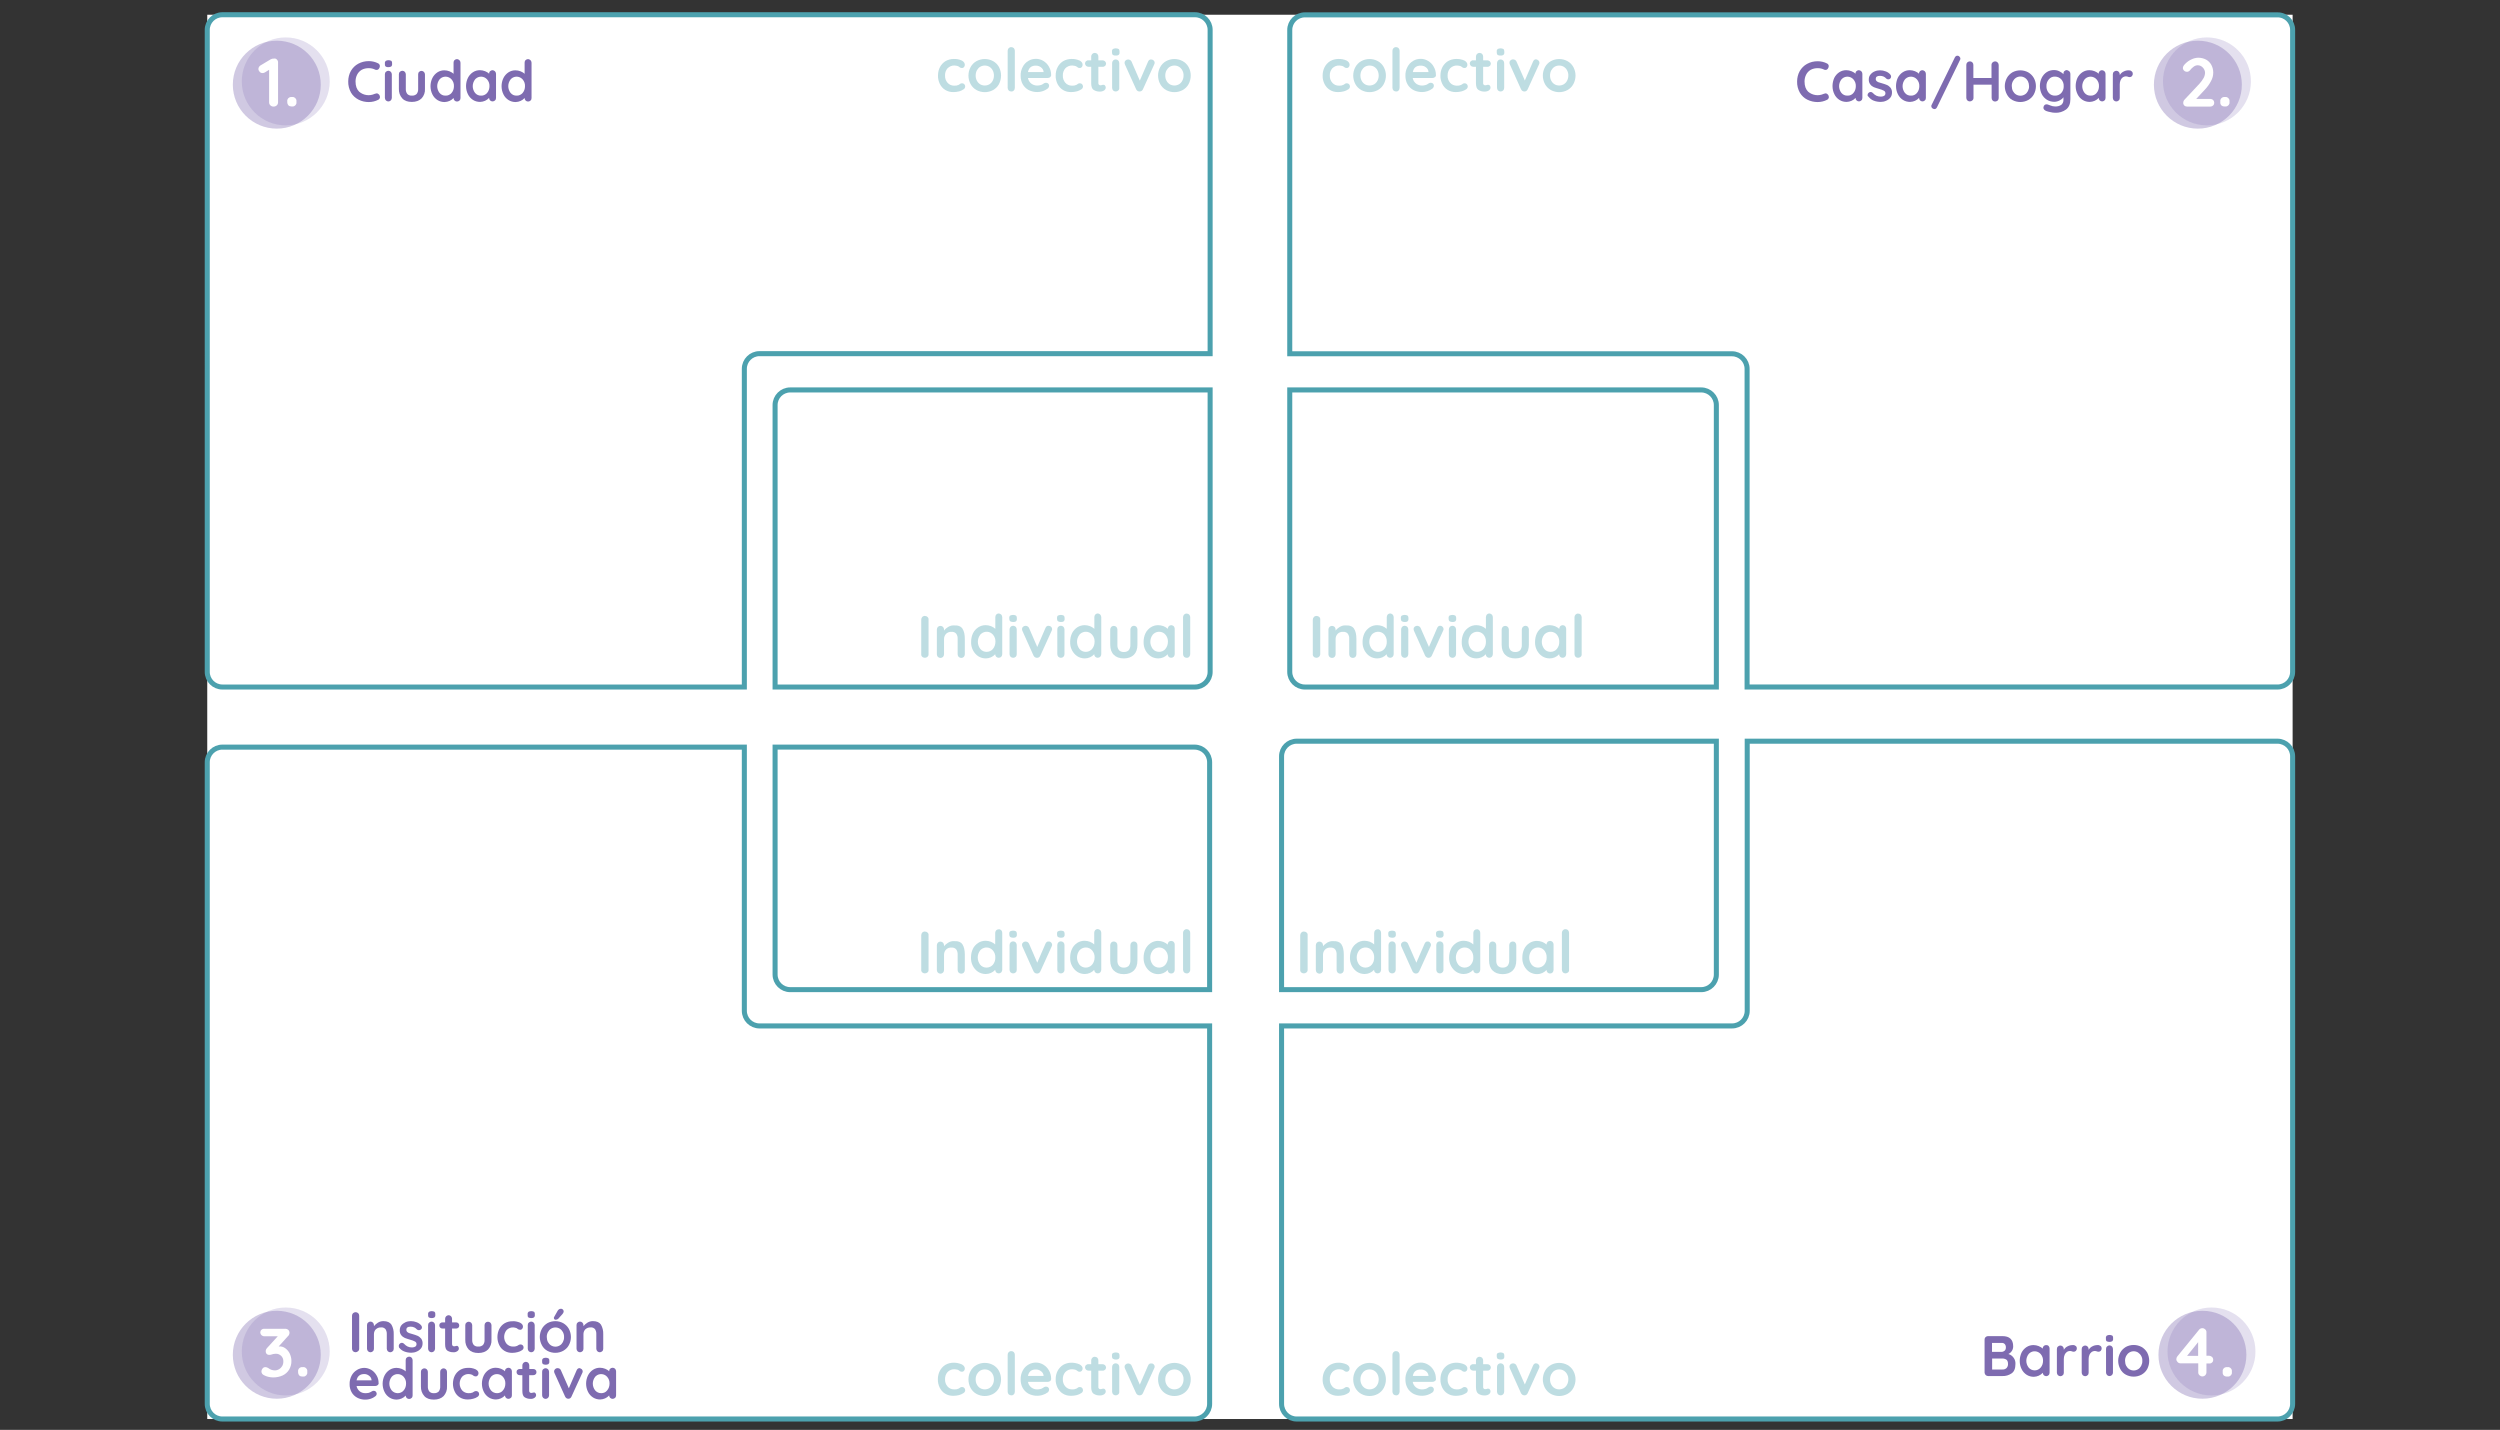 <?xml version="1.0" encoding="utf-8"?>
<!-- Generator: Adobe Illustrator 19.2.1, SVG Export Plug-In . SVG Version: 6.00 Build 0)  -->
<svg version="1.1" id="Layer_1" xmlns="http://www.w3.org/2000/svg" xmlns:xlink="http://www.w3.org/1999/xlink" x="0px" y="0px"
	 viewBox="0 0 1984.3 1134.9" style="enable-background:new 0 0 1984.3 1134.9;" xml:space="preserve">
<rect x="0" y="0" width="1984.3" height="1134.9" fill="#333333" stroke="none"/>
<style type="text/css">
	.st0{fill:#FFFFFF;}
	.st1{fill:none;}
	.st2{fill:none;stroke:#4CA1AE;stroke-width:4;stroke-miterlimit:10;}
	.st3{opacity:0.36;}
	.st4{fill:#4CA1AE;}
	.st5{opacity:0.36;fill:#7E6BB0;enable-background:new    ;}
	.st6{opacity:0.21;fill:#7E6BB0;enable-background:new    ;}
	.st7{fill:#7E6BB0;}
</style>
<title>paz</title>
<rect x="164.5" y="11.7" class="st0" width="1655.2" height="1114.6"/>
<path class="st1" d="M834.3,428.7"/>
<path class="st2" d="M960.5,23.7v257H602.8c-6.6,0-12,5.4-12,12v252.6H176.5c-6.6,0-12-5.4-12-12V23.7c0-6.6,5.4-12,12-12h772
	C955.1,11.7,960.5,17.1,960.5,23.7z"/>
<path class="st2" d="M960.5,309.5v223.8c0,6.6-5.4,12-12,12H615.2V321.5c0-6.6,5.4-12,12-12l0,0H960.5z"/>
<path class="st2" d="M960.1,605v180.5H627.2c-6.6,0-12-5.4-12-12V593h332.9C954.8,593,960.1,598.4,960.1,605z"/>
<path class="st2" d="M960.1,814.3v300c0,6.6-5.4,12-12,12H176.5c-6.6,0-12-5.4-12-12V605c0-6.6,5.4-12,12-12h414.3v209.3
	c0,6.6,5.4,12,12,12H960.1z"/>
<path class="st2" d="M1819.7,23.7v509.6c0,6.6-5.4,12-12,12h-421V292.8c0-6.6-5.4-12-12-12h-351v-257c0-6.6,5.4-12,12-12h772
	C1814.3,11.7,1819.7,17.1,1819.7,23.7z"/>
<path class="st2" d="M1362.3,321.5v223.8h-326.6c-6.6,0-12-5.4-12-12V309.5h326.6C1356.9,309.5,1362.3,314.9,1362.3,321.5z"/>
<path class="st2" d="M1819.7,600.3v514c0,6.6-5.4,12-12,12h-778.5c-6.6,0-12-5.4-12-12v-300h357.6c6.6,0,12-5.4,12-12v-214h421
	C1814.4,588.4,1819.7,593.7,1819.7,600.3z"/>
<path class="st2" d="M1362.3,588.3v185.2c0,6.6-5.4,12-12,12h-333.1V600.3c0-6.6,5.4-12,12-12H1362.3z"/>
<g class="st3">
	<path class="st4" d="M736.2,521.3c-0.6,0.5-1.3,0.8-2.1,0.8s-1.6-0.3-2.1-0.8c-0.6-0.5-0.9-1.3-0.8-2.1v-27.4
		c0-0.8,0.3-1.5,0.8-2.1c0.6-0.6,1.4-0.9,2.2-0.8c0.8,0,1.5,0.3,2,0.8c0.6,0.5,0.9,1.3,0.8,2.1v27.5
		C737.1,520,736.8,520.7,736.2,521.3z"/>
	<path class="st4" d="M764,499.1c1.2,1.9,1.8,4.6,1.8,8v12.2c0,0.8-0.3,1.5-0.8,2.1c-1.1,1.1-2.9,1.1-4.1,0
		c-0.5-0.6-0.8-1.3-0.8-2.1v-12.2c0.1-1.5-0.3-2.9-1.1-4.1c-0.9-1.1-2.3-1.6-3.8-1.5c-1.6-0.1-3.2,0.5-4.3,1.6c-1,1.1-1.6,2.5-1.6,4
		v12.2c0,0.8-0.3,1.5-0.8,2.1c-1.1,1.1-2.9,1.1-4.1,0c-0.5-0.6-0.8-1.3-0.8-2.1v-19.6c0-0.8,0.3-1.5,0.8-2.1c1.1-1.1,2.9-1.1,4.1,0
		c0.5,0.6,0.8,1.3,0.8,2.1v0.8c0.9-1.2,2.1-2.2,3.3-2.9c1.4-0.8,2.9-1.3,4.5-1.2C760.6,496.2,762.8,497.2,764,499.1z"/>
	<path class="st4" d="M794.7,487.8c0.5,0.6,0.8,1.3,0.8,2.1v29.3c0,0.8-0.3,1.5-0.8,2.1c-0.5,0.5-1.2,0.8-2,0.8s-1.5-0.3-2-0.8
		s-0.8-1.3-0.8-2c-1.9,2.1-4.6,3.3-7.5,3.3c-2.1,0-4.2-0.6-5.9-1.7c-1.8-1.2-3.2-2.8-4.2-4.7c-1.1-2.1-1.6-4.4-1.5-6.8
		c0-2.4,0.5-4.7,1.5-6.8c0.9-1.9,2.4-3.5,4.2-4.7c1.7-1.1,3.8-1.7,5.8-1.7c1.5,0,2.9,0.3,4.3,0.8c1.2,0.5,2.4,1.2,3.4,2.1v-9.3
		c0-0.8,0.3-1.5,0.8-2.1c0.5-0.5,1.2-0.8,2-0.8C793.4,487,794.1,487.3,794.7,487.8z M788.1,515.1c1.3-1.6,2-3.6,2-5.7
		c0.1-2.1-0.6-4.1-2-5.7c-2.4-2.8-6.6-3-9.4-0.6c-0.2,0.2-0.4,0.4-0.6,0.6c-2.6,3.4-2.6,8,0,11.4c1.2,1.5,3.1,2.3,5,2.3
		C785,517.4,786.8,516.6,788.1,515.1L788.1,515.1z"/>
	<path class="st4" d="M801.8,493.1c-0.5-0.5-0.7-1.2-0.7-1.8v-0.9c-0.1-0.7,0.2-1.4,0.7-1.8c1.5-0.7,3.2-0.7,4.6,0
		c0.5,0.5,0.7,1.2,0.7,1.8v0.9c0.1,0.7-0.2,1.4-0.7,1.9c-0.7,0.4-1.5,0.6-2.3,0.5C803.3,493.7,802.5,493.5,801.8,493.1z
		 M806.2,521.3c-1.1,1.1-2.9,1.1-4.1,0c-0.5-0.6-0.8-1.3-0.8-2.1v-19.6c0-0.8,0.3-1.5,0.8-2.1c1.1-1.1,2.9-1.1,4.1,0
		c0.5,0.6,0.8,1.3,0.8,2.1v19.6C807,520,806.8,520.7,806.2,521.3L806.2,521.3z"/>
	<path class="st4" d="M834.3,497.5c0.5,0.5,0.8,1.1,0.8,1.8c0,0.5-0.2,1-0.4,1.4l-8.9,19.6c-0.2,0.5-0.6,1-1,1.3s-0.9,0.5-1.5,0.5
		h-0.4c-0.5,0-1.1-0.2-1.5-0.5c-0.5-0.3-0.8-0.8-1.1-1.3l-8.8-19.6c-0.2-0.5-0.3-1-0.3-1.5c0-0.7,0.3-1.3,0.8-1.7
		c0.5-0.5,1.3-0.8,2-0.8c0.6,0,1.2,0.2,1.7,0.5s0.9,0.8,1.1,1.3l6.5,15l6.5-15c0.2-0.5,0.5-1,1-1.4c0.4-0.3,0.9-0.5,1.5-0.4
		C833.1,496.7,833.8,497,834.3,497.5z"/>
	<path class="st4" d="M839.7,493.1c-0.5-0.5-0.7-1.2-0.7-1.8v-0.9c-0.1-0.7,0.2-1.4,0.7-1.8c1.5-0.7,3.2-0.7,4.6,0
		c0.5,0.5,0.7,1.2,0.7,1.8v0.9c0.1,0.7-0.2,1.4-0.7,1.9c-0.7,0.4-1.5,0.6-2.3,0.5C841.2,493.7,840.4,493.5,839.7,493.1z
		 M844.1,521.3c-1.1,1.1-2.9,1.1-4.1,0c-0.5-0.6-0.8-1.3-0.8-2.1v-19.6c0-0.8,0.2-1.5,0.8-2.1c1.1-1.1,2.9-1.1,4.1,0
		c0.5,0.6,0.8,1.3,0.8,2.1v19.6C844.9,520,844.6,520.7,844.1,521.3L844.1,521.3z"/>
	<path class="st4" d="M873.3,487.8c0.5,0.6,0.8,1.3,0.8,2.1v29.3c0,0.8-0.3,1.5-0.8,2.1c-0.5,0.5-1.2,0.8-2,0.8s-1.5-0.3-2-0.8
		s-0.8-1.3-0.8-2c-1.9,2.1-4.6,3.3-7.5,3.3c-2.1,0-4.2-0.6-5.9-1.7c-1.8-1.2-3.2-2.8-4.2-4.7c-1.1-2.1-1.6-4.4-1.5-6.8
		c0-2.4,0.5-4.7,1.5-6.8c0.9-1.9,2.4-3.5,4.2-4.7c1.7-1.1,3.8-1.7,5.8-1.7c1.5,0,2.9,0.3,4.3,0.8c1.2,0.5,2.4,1.2,3.4,2.1v-9.3
		c0-0.8,0.3-1.5,0.8-2.1c0.5-0.5,1.2-0.8,2-0.8C872.1,487,872.8,487.3,873.3,487.8z M866.8,515.1c1.3-1.6,2-3.6,2-5.7
		c0.1-2.1-0.6-4.1-2-5.7c-2.4-2.8-6.6-3-9.4-0.6c-0.2,0.2-0.4,0.4-0.6,0.6c-2.6,3.4-2.6,8,0,11.4c1.2,1.5,3.1,2.3,5,2.3
		C863.7,517.4,865.5,516.6,866.8,515.1L866.8,515.1z"/>
	<path class="st4" d="M902,497.5c0.5,0.6,0.8,1.3,0.8,2.1v12.1c0,3.4-0.9,6.1-2.8,8c-1.9,1.9-4.6,2.9-8,2.9c-3.5,0-6.1-1-8-2.9
		s-2.8-4.6-2.8-8v-12c0-0.8,0.3-1.5,0.8-2.1c1.1-1.1,2.9-1.1,4.1,0c0.5,0.6,0.8,1.3,0.8,2.1v12.1c-0.1,1.5,0.3,3.1,1.3,4.3
		c1,1,2.4,1.5,3.8,1.4c1.4,0.1,2.9-0.4,3.9-1.4c0.9-1.2,1.4-2.8,1.3-4.3v-12.1c0-0.8,0.3-1.5,0.8-2.1
		C899.1,496.4,900.9,496.4,902,497.5L902,497.5z"/>
	<path class="st4" d="M931.6,497c0.5,0.6,0.8,1.3,0.8,2.1v20.1c0,0.8-0.3,1.5-0.8,2.1c-0.5,0.5-1.2,0.8-2,0.8s-1.5-0.3-2-0.8
		s-0.8-1.3-0.8-2c-1.9,2.1-4.6,3.3-7.5,3.3c-2.1,0-4.2-0.6-5.9-1.7c-1.8-1.2-3.2-2.8-4.2-4.7c-1.1-2.1-1.6-4.4-1.5-6.8
		c0-2.4,0.5-4.7,1.5-6.8c0.9-1.9,2.4-3.5,4.2-4.7c1.7-1.1,3.8-1.7,5.8-1.7c1.5,0,2.9,0.3,4.3,0.8c1.2,0.5,2.4,1.2,3.4,2.1l0,0
		c0-0.8,0.3-1.5,0.8-2.1c0.5-0.5,1.2-0.8,2-0.8C930.3,496.3,931,496.5,931.6,497z M925,515.1c1.3-1.6,2-3.6,2-5.7
		c0.1-2.1-0.6-4.1-2-5.7c-2.4-2.8-6.6-3-9.4-0.6c-0.2,0.2-0.4,0.4-0.6,0.6c-2.6,3.4-2.6,8,0,11.4c1.2,1.5,3.1,2.3,5,2.3
		C921.9,517.4,923.8,516.6,925,515.1z"/>
	<path class="st4" d="M943.9,521.3c-0.5,0.6-1.3,0.9-2.1,0.8c-0.8,0-1.5-0.3-2-0.8c-0.5-0.6-0.8-1.3-0.8-2.1v-29.3
		c0-1.6,1.2-2.9,2.8-2.9h0.1c0.8,0,1.5,0.3,2,0.8c0.5,0.6,0.8,1.3,0.8,2.1v29.3C944.7,520,944.4,520.7,943.9,521.3z"/>
</g>
<g class="st3">
	<path class="st4" d="M1047,521.3c-0.6,0.5-1.3,0.8-2.1,0.8c-0.8,0-1.6-0.3-2.1-0.8c-0.6-0.5-0.9-1.3-0.8-2.1v-27.4
		c0-0.8,0.3-1.5,0.9-2.1s1.4-0.9,2.2-0.8c0.8,0,1.5,0.3,2,0.8c0.6,0.5,0.9,1.3,0.8,2.1v27.5C1047.9,520,1047.6,520.7,1047,521.3z"/>
	<path class="st4" d="M1074.8,499.1c1.2,1.9,1.8,4.6,1.8,8v12.2c0,0.8-0.3,1.5-0.8,2.1c-1.1,1.1-2.9,1.1-4.1,0
		c-0.5-0.6-0.8-1.3-0.8-2.1v-12.2c0.1-1.5-0.3-2.9-1.1-4.1c-0.9-1.1-2.3-1.6-3.8-1.5c-1.6-0.1-3.2,0.5-4.3,1.6c-1,1.1-1.6,2.5-1.6,4
		v12.2c0,0.8-0.3,1.5-0.8,2.1c-1.1,1.1-2.9,1.1-4.1,0c-0.5-0.6-0.8-1.3-0.8-2.1v-19.6c0-0.8,0.3-1.5,0.8-2.1c1.1-1.1,2.9-1.1,4.1,0
		c0.5,0.6,0.8,1.3,0.8,2.1v0.8c0.9-1.2,2.1-2.2,3.3-2.9c1.4-0.8,2.9-1.3,4.5-1.2C1071.3,496.2,1073.6,497.2,1074.8,499.1z"/>
	<path class="st4" d="M1105.4,487.8c0.5,0.6,0.8,1.3,0.8,2.1v29.3c0,0.8-0.3,1.5-0.8,2.1c-0.5,0.5-1.2,0.8-2,0.8s-1.5-0.3-2-0.8
		s-0.8-1.3-0.8-2c-1.9,2.1-4.6,3.3-7.5,3.3c-2.1,0-4.2-0.6-5.9-1.7c-1.8-1.2-3.2-2.8-4.2-4.7c-1.1-2.1-1.6-4.4-1.5-6.8
		c0-2.4,0.5-4.7,1.5-6.8c0.9-1.9,2.4-3.5,4.2-4.7c1.7-1.1,3.8-1.7,5.8-1.7c1.5,0,2.9,0.3,4.3,0.8c1.2,0.5,2.4,1.2,3.4,2.1v-9.3
		c0-0.8,0.3-1.5,0.8-2.1c0.5-0.5,1.2-0.8,2-0.8C1104.1,487,1104.9,487.3,1105.4,487.8z M1098.8,515.1c1.3-1.6,2-3.6,1.9-5.7
		c0.1-2.1-0.6-4.1-1.9-5.7c-2.4-2.8-6.6-3-9.4-0.6c-0.2,0.2-0.4,0.4-0.6,0.6c-2.6,3.4-2.6,8,0,11.4c1.2,1.5,3.1,2.3,5,2.3
		C1095.7,517.4,1097.6,516.6,1098.8,515.1L1098.8,515.1z"/>
	<path class="st4" d="M1112.6,493.1c-0.5-0.5-0.7-1.2-0.7-1.8v-0.9c-0.1-0.7,0.2-1.4,0.7-1.8c1.5-0.7,3.2-0.7,4.6,0
		c0.5,0.5,0.7,1.2,0.7,1.8v0.9c0.1,0.7-0.2,1.4-0.7,1.9c-0.7,0.4-1.5,0.6-2.3,0.5C1114.1,493.7,1113.3,493.5,1112.6,493.1z
		 M1117,521.3c-1.1,1.1-2.9,1.1-4.1,0c-0.5-0.6-0.8-1.3-0.8-2.1v-19.6c0-0.8,0.3-1.5,0.8-2.1c1.1-1.1,2.9-1.1,4.1,0
		c0.5,0.6,0.8,1.3,0.8,2.1v19.6C1117.8,520,1117.5,520.7,1117,521.3L1117,521.3z"/>
	<path class="st4" d="M1145,497.5c0.5,0.5,0.8,1.1,0.8,1.8c0,0.5-0.2,1-0.4,1.4l-8.9,19.6c-0.2,0.5-0.6,1-1,1.3s-0.9,0.5-1.4,0.5
		h-0.4c-0.5,0-1.1-0.2-1.5-0.5c-0.5-0.3-0.8-0.8-1.1-1.3l-8.8-19.6c-0.2-0.5-0.3-1-0.3-1.5c0-0.7,0.3-1.3,0.8-1.7
		c0.5-0.5,1.3-0.8,2-0.8c0.6,0,1.2,0.2,1.7,0.5s0.9,0.8,1.1,1.3l6.6,15l6.5-15c0.2-0.5,0.5-1,1-1.4c0.4-0.3,0.9-0.5,1.5-0.4
		C1143.8,496.6,1144.5,497,1145,497.5z"/>
	<path class="st4" d="M1150.5,493.1c-0.5-0.5-0.7-1.2-0.7-1.8v-0.9c-0.1-0.7,0.2-1.4,0.7-1.8c1.5-0.7,3.2-0.7,4.6,0
		c0.5,0.5,0.7,1.2,0.7,1.8v0.9c0.1,0.7-0.2,1.4-0.7,1.9c-0.7,0.4-1.5,0.6-2.3,0.5C1152,493.7,1151.2,493.5,1150.5,493.1z
		 M1154.9,521.3c-1.1,1.1-2.9,1.1-4.1,0c-0.5-0.6-0.8-1.3-0.8-2.1v-19.6c0-0.8,0.3-1.5,0.8-2.1c1.1-1.1,2.9-1.1,4.1,0
		c0.5,0.6,0.8,1.3,0.8,2.1v19.6C1155.7,520,1155.4,520.7,1154.9,521.3L1154.9,521.3z"/>
	<path class="st4" d="M1184.1,487.8c0.5,0.6,0.8,1.3,0.8,2.1v29.3c0,0.8-0.3,1.5-0.8,2.1c-0.5,0.5-1.2,0.8-2,0.8s-1.5-0.3-2-0.8
		s-0.8-1.3-0.8-2c-1.9,2.1-4.6,3.3-7.5,3.3c-2.1,0-4.2-0.6-5.9-1.7c-1.8-1.2-3.2-2.8-4.2-4.7c-1.1-2.1-1.6-4.4-1.5-6.8
		c0-2.4,0.5-4.7,1.5-6.8c0.9-1.9,2.4-3.5,4.2-4.7c1.7-1.1,3.8-1.7,5.8-1.7c1.5,0,2.9,0.3,4.3,0.8c1.2,0.5,2.4,1.2,3.4,2.1v-9.3
		c0-0.8,0.3-1.5,0.8-2.1c0.5-0.5,1.2-0.8,2-0.8C1182.8,487,1183.6,487.3,1184.1,487.8z M1177.5,515.1c1.3-1.6,2-3.6,1.9-5.7
		c0.1-2.1-0.6-4.1-1.9-5.7c-2.4-2.8-6.6-3-9.4-0.6c-0.2,0.2-0.4,0.4-0.6,0.6c-2.6,3.4-2.6,8,0,11.4c1.2,1.5,3.1,2.3,5,2.3
		C1174.4,517.4,1176.3,516.6,1177.5,515.1L1177.5,515.1z"/>
	<path class="st4" d="M1212.7,497.5c0.5,0.6,0.8,1.3,0.8,2.1v12.1c0,3.4-0.9,6.1-2.8,8s-4.5,2.9-8,2.9s-6.1-1-8-2.9s-2.8-4.6-2.8-8
		v-12c0-0.8,0.3-1.5,0.8-2.1c1.1-1.1,2.9-1.1,4.1,0c0.5,0.6,0.8,1.3,0.8,2.1v12.1c-0.1,1.5,0.3,3.1,1.3,4.3c1,1,2.4,1.5,3.8,1.4
		c1.4,0.1,2.9-0.4,3.9-1.4c0.9-1.2,1.4-2.8,1.3-4.3v-12.1c0-0.8,0.3-1.5,0.8-2.1C1209.9,496.4,1211.7,496.4,1212.7,497.5
		L1212.7,497.5z"/>
	<path class="st4" d="M1242.3,497c0.5,0.6,0.8,1.3,0.8,2.1v20.1c0,0.8-0.3,1.5-0.8,2.1c-0.5,0.5-1.2,0.8-2,0.8s-1.5-0.3-2-0.8
		s-0.8-1.3-0.8-2c-1.9,2.1-4.6,3.3-7.5,3.3c-2.1,0-4.2-0.6-5.9-1.7c-1.8-1.2-3.2-2.8-4.2-4.7c-1.1-2.1-1.6-4.4-1.5-6.8
		c0-2.4,0.5-4.7,1.5-6.8c0.9-1.9,2.4-3.5,4.2-4.7c1.7-1.1,3.8-1.7,5.8-1.7c1.5,0,2.9,0.3,4.3,0.8c1.2,0.5,2.4,1.2,3.4,2.1l0,0
		c0-0.8,0.3-1.5,0.8-2.1c0.5-0.5,1.2-0.8,2-0.8C1241,496.3,1241.8,496.5,1242.3,497z M1235.7,515.1c1.3-1.6,2-3.6,1.9-5.7
		c0.1-2.1-0.6-4.1-1.9-5.7c-2.4-2.8-6.6-3-9.4-0.6c-0.2,0.2-0.4,0.4-0.6,0.6c-2.6,3.4-2.6,8,0,11.4c1.2,1.5,3.1,2.3,5,2.3
		C1232.6,517.4,1234.5,516.6,1235.7,515.1z"/>
	<path class="st4" d="M1254.6,521.3c-0.5,0.5-1.3,0.8-2.1,0.8c-0.8,0-1.5-0.3-2-0.8c-0.5-0.6-0.8-1.3-0.8-2.1v-29.3
		c0-1.6,1.2-2.9,2.8-2.9h0.1c0.8,0,1.5,0.3,2,0.8c0.5,0.6,0.8,1.3,0.8,2.1v29.3C1255.5,520,1255.2,520.7,1254.6,521.3z"/>
</g>
<g class="st3">
	<path class="st4" d="M736.2,771.8c-0.6,0.5-1.3,0.8-2.1,0.8s-1.6-0.3-2.1-0.8c-0.6-0.5-0.9-1.3-0.8-2.1v-27.4
		c0-0.8,0.3-1.5,0.8-2.1c0.6-0.6,1.4-0.9,2.2-0.8c0.8,0,1.5,0.3,2,0.8c0.6,0.5,0.9,1.3,0.8,2.1v27.5
		C737.1,770.6,736.8,771.3,736.2,771.8z"/>
	<path class="st4" d="M764,749.7c1.2,1.9,1.8,4.6,1.8,8v12.2c0,0.8-0.3,1.5-0.8,2.1c-1.1,1.1-2.9,1.1-4.1,0
		c-0.5-0.6-0.8-1.3-0.8-2.1v-12.2c0.1-1.5-0.3-2.9-1.1-4.1c-0.9-1.1-2.3-1.6-3.8-1.5c-1.6-0.1-3.2,0.5-4.3,1.6c-1,1.1-1.6,2.5-1.6,4
		v12.2c0,0.8-0.3,1.5-0.8,2.1c-1.1,1.1-2.9,1.1-4.1,0c-0.5-0.6-0.8-1.3-0.8-2.1v-19.6c0-0.8,0.3-1.5,0.8-2.1c1.1-1.1,2.9-1.1,4.1,0
		c0.5,0.6,0.8,1.3,0.8,2.1v0.8c0.9-1.2,2.1-2.2,3.3-2.9c1.4-0.8,2.9-1.3,4.5-1.2C760.6,746.8,762.8,747.8,764,749.7z"/>
	<path class="st4" d="M794.7,738.3c0.5,0.6,0.8,1.3,0.8,2.1v29.3c0,0.8-0.3,1.5-0.8,2.1c-0.5,0.5-1.2,0.8-2,0.8s-1.5-0.3-2-0.8
		s-0.8-1.3-0.8-2c-1.9,2.1-4.6,3.3-7.5,3.3c-2.1,0-4.2-0.6-6-1.7c-1.8-1.2-3.2-2.8-4.2-4.7c-1.1-2.1-1.6-4.4-1.5-6.8
		c0-2.4,0.5-4.7,1.5-6.8c0.9-1.9,2.4-3.5,4.2-4.7c1.7-1.1,3.8-1.7,5.8-1.7c1.5,0,2.9,0.3,4.3,0.8c1.2,0.5,2.4,1.2,3.4,2.1v-9.1
		c0-0.8,0.3-1.5,0.8-2.1c0.5-0.5,1.2-0.8,2-0.8C793.4,737.5,794.1,737.8,794.7,738.3z M788.1,765.7c1.3-1.6,2-3.6,1.9-5.7
		c0.1-2.1-0.6-4.1-2-5.7c-2.4-2.8-6.6-3-9.4-0.6c-0.2,0.2-0.4,0.4-0.6,0.6c-2.6,3.4-2.6,8,0,11.4c1.2,1.5,3.1,2.3,5,2.3
		C785,768,786.8,767.2,788.1,765.7z"/>
	<path class="st4" d="M801.8,743.7c-0.5-0.5-0.7-1.2-0.7-1.8V741c-0.1-0.7,0.2-1.4,0.7-1.8c1.5-0.7,3.2-0.7,4.6,0
		c0.5,0.5,0.7,1.2,0.7,1.8v0.9c0.1,0.7-0.2,1.4-0.7,1.9c-0.7,0.4-1.5,0.6-2.3,0.5C803.3,744.3,802.5,744.1,801.8,743.7z
		 M806.2,771.8c-1.1,1.1-2.9,1.1-4.1,0c-0.5-0.6-0.8-1.3-0.8-2.1v-19.6c0-0.8,0.3-1.5,0.8-2.1c1.1-1.1,2.9-1.1,4.1,0
		c0.5,0.6,0.8,1.3,0.8,2.1v19.6C807,770.6,806.8,771.3,806.2,771.8L806.2,771.8z"/>
	<path class="st4" d="M834.3,748.1c0.5,0.5,0.8,1.1,0.8,1.8c0,0.5-0.2,1-0.4,1.4l-8.9,19.6c-0.2,0.5-0.6,1-1,1.3s-0.9,0.5-1.5,0.5
		h-0.4c-0.5,0-1.1-0.2-1.5-0.5c-0.5-0.3-0.8-0.8-1.1-1.3l-8.8-19.6c-0.2-0.5-0.3-1-0.3-1.5c0-0.7,0.3-1.3,0.8-1.7
		c0.5-0.5,1.3-0.8,2-0.8c0.6,0,1.2,0.2,1.7,0.5s0.9,0.8,1.1,1.3l6.5,15l6.5-15c0.2-0.5,0.5-1,1-1.4c0.4-0.3,0.9-0.5,1.5-0.4
		C833.1,747.2,833.8,747.5,834.3,748.1z"/>
	<path class="st4" d="M839.7,743.7c-0.5-0.5-0.7-1.2-0.7-1.8V741c-0.1-0.7,0.2-1.4,0.7-1.8c1.5-0.7,3.2-0.7,4.6,0
		c0.5,0.5,0.7,1.2,0.7,1.8v0.9c0.1,0.7-0.2,1.4-0.7,1.9c-0.7,0.4-1.5,0.6-2.3,0.5C841.2,744.3,840.4,744.1,839.7,743.7z
		 M844.1,771.8c-1.1,1.1-2.9,1.1-4.1,0c-0.5-0.6-0.8-1.3-0.8-2.1v-19.6c0-0.8,0.3-1.5,0.8-2.1c1.1-1.1,2.9-1.1,4.1,0
		c0.5,0.6,0.8,1.3,0.8,2.1v19.6C844.9,770.6,844.6,771.3,844.1,771.8z"/>
	<path class="st4" d="M873.3,738.3c0.5,0.6,0.8,1.3,0.8,2.1v29.3c0,0.8-0.3,1.5-0.8,2.1c-0.5,0.5-1.2,0.8-2,0.8s-1.5-0.3-2-0.8
		s-0.8-1.3-0.8-2c-1.9,2.1-4.6,3.3-7.5,3.3c-2.1,0-4.2-0.6-5.9-1.7c-1.8-1.2-3.2-2.8-4.2-4.7c-1.1-2.1-1.6-4.4-1.5-6.8
		c0-2.4,0.5-4.7,1.5-6.8c0.9-1.9,2.3-3.5,4.1-4.7c1.7-1.1,3.8-1.7,5.8-1.7c1.5,0,2.9,0.3,4.3,0.8c1.2,0.5,2.4,1.2,3.4,2.1v-9.3
		c0-0.8,0.3-1.5,0.8-2.1c0.5-0.5,1.2-0.8,2-0.8C872,737.5,872.8,737.8,873.3,738.3z M866.8,765.7c1.3-1.6,2-3.6,2-5.7
		c0.1-2.1-0.6-4.1-2-5.7c-2.4-2.8-6.6-3-9.4-0.6c-0.2,0.2-0.4,0.4-0.6,0.6c-2.6,3.4-2.6,8,0,11.4c1.2,1.5,3.1,2.3,5,2.3
		S865.5,767.2,866.8,765.7z"/>
	<path class="st4" d="M902,748.1c0.5,0.6,0.8,1.3,0.8,2.1v12.1c0,3.4-0.9,6.1-2.8,8s-4.6,2.9-8,2.9c-3.5,0-6.1-1-8-2.9
		s-2.8-4.6-2.8-8v-12.1c0-0.8,0.3-1.5,0.8-2.1c1.1-1.1,2.9-1.1,4.1,0c0.5,0.6,0.8,1.3,0.8,2.1v12.1c-0.1,1.5,0.3,3.1,1.3,4.3
		c1,1,2.4,1.5,3.8,1.4c1.4,0.1,2.9-0.4,3.9-1.4c0.9-1.2,1.4-2.8,1.3-4.3v-12.1c0-0.8,0.3-1.5,0.8-2.1C899.1,747,900.9,747,902,748.1
		L902,748.1z"/>
	<path class="st4" d="M931.6,747.6c0.5,0.6,0.8,1.3,0.8,2.1v20.1c0,0.8-0.3,1.5-0.8,2.1c-0.5,0.5-1.2,0.8-2,0.8s-1.5-0.3-2-0.8
		s-0.8-1.3-0.8-2c-1.9,2.1-4.6,3.3-7.5,3.3c-2.1,0-4.2-0.6-5.9-1.7c-1.8-1.2-3.2-2.8-4.2-4.7c-1.1-2.1-1.6-4.4-1.5-6.8
		c0-2.4,0.5-4.7,1.5-6.8c0.9-1.9,2.4-3.5,4.2-4.7c1.7-1.1,3.7-1.7,5.7-1.7c1.5,0,2.9,0.3,4.3,0.8c1.2,0.5,2.4,1.2,3.4,2.1l0,0
		c0-0.8,0.3-1.5,0.8-2.1c0.5-0.5,1.2-0.8,2-0.8C930.2,746.8,931,747.1,931.6,747.6z M925,765.7c1.3-1.6,2-3.6,2-5.7
		c0.1-2.1-0.6-4.1-2-5.7c-2.4-2.8-6.6-3-9.4-0.6c-0.2,0.2-0.4,0.4-0.6,0.6c-2.6,3.4-2.6,8,0,11.4c1.2,1.5,3.1,2.3,5,2.3
		S923.8,767.2,925,765.7z"/>
	<path class="st4" d="M943.9,771.8c-0.5,0.6-1.3,0.9-2.1,0.8c-0.8,0-1.5-0.3-2-0.8c-0.5-0.6-0.8-1.3-0.8-2.1v-29.3
		c0-1.6,1.2-2.9,2.8-2.9h0.1c0.8,0,1.5,0.3,2,0.8c0.5,0.6,0.8,1.3,0.8,2.1v29.3C944.7,770.6,944.4,771.3,943.9,771.8z"/>
</g>
<g class="st3">
	<path class="st4" d="M1037,771.8c-0.6,0.5-1.3,0.8-2.1,0.8c-0.8,0-1.6-0.3-2.1-0.8c-0.6-0.5-0.9-1.3-0.8-2.1v-27.4
		c0-0.8,0.3-1.5,0.9-2.1s1.4-0.9,2.2-0.8c0.8,0,1.5,0.3,2,0.8c0.6,0.5,0.9,1.3,0.8,2.1v27.5C1037.9,770.6,1037.6,771.3,1037,771.8z"
		/>
	<path class="st4" d="M1064.8,749.7c1.2,1.9,1.8,4.6,1.8,8v12.2c0,0.8-0.3,1.5-0.8,2.1c-1.1,1.1-2.9,1.1-4.1,0
		c-0.5-0.6-0.8-1.3-0.8-2.1v-12.2c0.1-1.5-0.3-2.9-1.1-4.1c-0.9-1.1-2.3-1.6-3.8-1.5c-1.6-0.1-3.2,0.5-4.3,1.6c-1,1.1-1.6,2.5-1.6,4
		v12.2c0,0.8-0.3,1.5-0.8,2.1c-1.1,1.1-2.9,1.1-4.1,0c-0.5-0.6-0.8-1.3-0.8-2.1v-19.6c0-0.8,0.3-1.5,0.8-2.1c1.1-1.1,2.9-1.1,4.1,0
		c0.5,0.6,0.8,1.3,0.8,2.1v0.8c0.9-1.2,2.1-2.2,3.3-2.9c1.4-0.8,2.9-1.3,4.5-1.2C1061.3,746.8,1063.6,747.8,1064.8,749.7z"/>
	<path class="st4" d="M1095.4,738.3c0.5,0.6,0.8,1.3,0.8,2.1v29.3c0,0.8-0.3,1.5-0.8,2.1c-0.5,0.5-1.2,0.8-2,0.8s-1.5-0.3-2-0.8
		s-0.8-1.3-0.8-2c-1.9,2.1-4.6,3.3-7.5,3.3c-2.1,0-4.2-0.6-5.9-1.7c-1.8-1.2-3.2-2.8-4.2-4.7c-1.1-2.1-1.6-4.4-1.5-6.8
		c0-2.4,0.5-4.7,1.5-6.8c0.9-1.9,2.4-3.5,4.2-4.7c1.7-1.1,3.8-1.7,5.8-1.7c1.5,0,2.9,0.3,4.3,0.8c1.2,0.5,2.4,1.2,3.4,2.1v-9.1
		c0-0.8,0.3-1.5,0.8-2.1c0.5-0.5,1.2-0.8,2-0.8C1094.1,737.5,1094.9,737.8,1095.4,738.3z M1088.8,765.7c1.3-1.6,2-3.6,1.9-5.7
		c0.1-2.1-0.6-4.1-1.9-5.7c-2.4-2.8-6.6-3-9.4-0.6c-0.2,0.2-0.4,0.4-0.6,0.6c-2.6,3.4-2.6,8,0,11.4c1.2,1.5,3.1,2.3,5,2.3
		C1085.7,768,1087.6,767.2,1088.8,765.7L1088.8,765.7z"/>
	<path class="st4" d="M1102.6,743.7c-0.5-0.5-0.7-1.2-0.7-1.8V741c-0.1-0.7,0.2-1.4,0.7-1.8c1.5-0.7,3.2-0.7,4.6,0
		c0.5,0.5,0.7,1.2,0.7,1.8v0.9c0.1,0.7-0.2,1.4-0.7,1.9c-0.7,0.4-1.5,0.6-2.3,0.5C1104.1,744.3,1103.3,744.1,1102.6,743.7z
		 M1107,771.8c-1.1,1.1-2.9,1.1-4.1,0c-0.5-0.6-0.8-1.3-0.8-2.1v-19.6c0-0.8,0.3-1.5,0.8-2.1c1.1-1.1,2.9-1.1,4.1,0
		c0.5,0.6,0.8,1.3,0.8,2.1v19.6C1107.8,770.5,1107.5,771.3,1107,771.8L1107,771.8z"/>
	<path class="st4" d="M1135,748.1c0.5,0.5,0.8,1.1,0.8,1.8c0,0.5-0.2,1-0.4,1.4l-8.9,19.6c-0.2,0.5-0.6,1-1,1.3s-0.9,0.5-1.4,0.5
		h-0.4c-0.5,0-1.1-0.2-1.5-0.5c-0.5-0.3-0.8-0.8-1.1-1.3l-8.8-19.6c-0.2-0.5-0.3-1-0.3-1.5c0-0.7,0.3-1.3,0.8-1.7
		c0.5-0.5,1.3-0.8,2-0.8c0.6,0,1.2,0.2,1.7,0.5s0.9,0.8,1.1,1.3l6.6,15l6.5-15c0.2-0.5,0.5-1,1-1.4c0.4-0.3,0.9-0.5,1.5-0.4
		C1133.8,747.2,1134.5,747.5,1135,748.1z"/>
	<path class="st4" d="M1140.5,743.7c-0.5-0.5-0.7-1.2-0.7-1.8V741c-0.1-0.7,0.2-1.4,0.7-1.8c1.5-0.7,3.2-0.7,4.6,0
		c0.5,0.5,0.7,1.2,0.7,1.8v0.9c0.1,0.7-0.2,1.4-0.7,1.9c-0.7,0.4-1.5,0.6-2.3,0.5C1142,744.3,1141.2,744.1,1140.5,743.7z
		 M1144.9,771.8c-1.1,1.1-2.9,1.1-4.1,0c-0.5-0.6-0.8-1.3-0.8-2.1v-19.6c0-0.8,0.3-1.5,0.8-2.1c1.1-1.1,2.9-1.1,4.1,0
		c0.5,0.6,0.8,1.3,0.8,2.1v19.6C1145.7,770.6,1145.4,771.3,1144.9,771.8L1144.9,771.8z"/>
	<path class="st4" d="M1174.1,738.3c0.5,0.6,0.8,1.3,0.8,2.1v29.3c0,0.8-0.3,1.5-0.8,2.1c-0.5,0.5-1.2,0.8-2,0.8s-1.5-0.3-2-0.8
		s-0.8-1.3-0.8-2c-1.9,2.1-4.6,3.3-7.5,3.3c-2.1,0-4.2-0.6-5.9-1.7c-1.8-1.2-3.2-2.8-4.2-4.7c-1.1-2.1-1.6-4.4-1.5-6.8
		c0-2.4,0.5-4.7,1.5-6.8c0.9-1.9,2.4-3.5,4.2-4.7c1.7-1.1,3.8-1.7,5.8-1.7c1.5,0,2.9,0.3,4.3,0.8c1.2,0.5,2.4,1.2,3.4,2.1v-9.1
		c0-0.8,0.3-1.5,0.8-2.1c0.5-0.5,1.2-0.8,2-0.8C1172.8,737.5,1173.6,737.8,1174.1,738.3z M1167.5,765.7c1.3-1.6,2-3.6,1.9-5.7
		c0.1-2.1-0.6-4.1-1.9-5.7c-2.4-2.8-6.6-3-9.4-0.6c-0.2,0.2-0.4,0.4-0.6,0.6c-2.6,3.4-2.6,8,0,11.4c1.2,1.5,3.1,2.3,5,2.3
		S1166.3,767.2,1167.5,765.7z"/>
	<path class="st4" d="M1202.7,748.1c0.5,0.6,0.8,1.3,0.8,2.1v12.1c0,3.4-0.9,6.1-2.8,8s-4.5,2.9-8,2.9s-6.1-1-8-2.9s-2.8-4.6-2.8-8
		v-12.1c0-0.8,0.3-1.5,0.8-2.1c1.1-1.1,2.9-1.1,4.1,0c0.5,0.6,0.8,1.3,0.8,2.1v12.1c-0.1,1.5,0.3,3.1,1.3,4.3c1,1,2.4,1.5,3.8,1.4
		c1.4,0.1,2.9-0.4,3.9-1.4c0.9-1.2,1.4-2.8,1.3-4.3v-12.1c0-0.8,0.3-1.5,0.8-2.1C1199.9,747,1201.7,747,1202.7,748.1L1202.7,748.1z"
		/>
	<path class="st4" d="M1232.3,747.6c0.5,0.6,0.8,1.3,0.8,2.1v20.1c0,0.8-0.3,1.5-0.8,2.1c-0.5,0.5-1.2,0.8-2,0.8s-1.5-0.3-2-0.8
		s-0.8-1.3-0.8-2c-1.9,2.1-4.6,3.3-7.5,3.3c-2.1,0-4.2-0.6-6-1.7c-1.8-1.2-3.2-2.8-4.2-4.7c-1.1-2.1-1.6-4.4-1.5-6.8
		c0-2.4,0.5-4.7,1.5-6.8c0.9-1.9,2.4-3.6,4.2-4.7c1.7-1.1,3.8-1.7,5.8-1.7c1.5,0,2.9,0.3,4.3,0.8c1.2,0.5,2.4,1.2,3.4,2.1l0,0
		c0-0.8,0.3-1.5,0.8-2.1c0.5-0.5,1.2-0.8,2-0.8C1231,746.8,1231.8,747.1,1232.3,747.6z M1225.7,765.7c1.3-1.6,2-3.6,1.9-5.7
		c0.1-2.1-0.6-4.1-1.9-5.7c-2.4-2.8-6.6-3-9.4-0.6c-0.2,0.2-0.4,0.4-0.6,0.6c-2.6,3.4-2.6,8,0,11.4c1.2,1.5,3.1,2.3,5,2.3
		S1224.5,767.2,1225.7,765.7z"/>
	<path class="st4" d="M1244.6,771.8c-0.5,0.5-1.3,0.8-2.1,0.8c-0.8,0-1.5-0.3-2-0.8c-0.5-0.6-0.8-1.3-0.8-2.1v-29.3
		c0-1.6,1.2-2.9,2.8-2.9h0.1c0.8,0,1.5,0.3,2,0.8c0.5,0.6,0.8,1.3,0.8,2.1v29.3C1245.5,770.6,1245.2,771.3,1244.6,771.8z"/>
</g>
<g class="st3">
	<path class="st4" d="M763.3,48c1.6,0.8,2.5,2,2.5,3.4c0,0.7-0.2,1.3-0.6,1.8c-0.4,0.5-1,0.8-1.6,0.8c-0.4,0-0.8-0.1-1.2-0.2
		c-0.3-0.2-0.6-0.3-0.9-0.6c-0.3-0.2-0.6-0.4-0.9-0.6c-0.4-0.2-0.9-0.3-1.4-0.4c-0.5-0.1-1-0.2-1.5-0.2c-2.1-0.1-4.1,0.7-5.6,2.2
		c-1.4,1.6-2.1,3.7-2,5.8c-0.1,2.1,0.6,4.1,2,5.7c1.3,1.5,3.2,2.3,5.2,2.3c1.2,0.1,2.4-0.1,3.5-0.6c0.3-0.1,0.5-0.3,0.8-0.5
		s0.6-0.4,0.9-0.6c0.3-0.1,0.7-0.2,1-0.2c0.7,0,1.4,0.2,1.9,0.8c0.5,0.5,0.7,1.2,0.7,1.9c-0.1,0.9-0.6,1.7-1.3,2.1
		c-1,0.7-2.2,1.3-3.4,1.6c-1.5,0.4-3.1,0.6-4.7,0.6c-2.3,0-4.5-0.5-6.4-1.7c-1.9-1.1-3.3-2.8-4.3-4.7c-1-2.1-1.6-4.4-1.5-6.7
		c0-2.4,0.5-4.7,1.6-6.8c1-1.9,2.6-3.6,4.4-4.7c2-1.1,4.2-1.7,6.5-1.7C759,46.7,761.3,47.1,763.3,48z"/>
	<path class="st4" d="M792.9,66.8c-1.1,2-2.7,3.6-4.7,4.7c-4.1,2.2-9,2.2-13.1,0c-2-1.1-3.6-2.7-4.7-4.7c-2.3-4.3-2.3-9.4,0-13.6
		c1.1-2,2.7-3.6,4.7-4.7c4.1-2.2,9-2.2,13.1,0c2,1.1,3.6,2.7,4.7,4.7C795.1,57.4,795.1,62.5,792.9,66.8z M787.9,55.8
		c-0.6-1.2-1.5-2.1-2.6-2.8c-2.2-1.3-5-1.3-7.3,0c-1.1,0.7-2,1.7-2.6,2.8c-0.7,1.3-1,2.7-1,4.2c0,1.4,0.3,2.9,1,4.1
		c0.6,1.2,1.5,2.1,2.6,2.8c2.2,1.3,5,1.3,7.3,0c1.1-0.7,2-1.6,2.6-2.8c0.7-1.3,1-2.7,1-4.1C788.9,58.5,788.6,57.1,787.9,55.8
		L787.9,55.8z"/>
	<path class="st4" d="M804.7,71.8c-0.5,0.6-1.3,0.9-2.1,0.8c-0.8,0-1.5-0.3-2-0.8c-0.5-0.6-0.8-1.3-0.8-2.1V40.3
		c0-1.6,1.2-2.9,2.8-2.9h0.1c0.8,0,1.5,0.3,2,0.8c0.5,0.6,0.8,1.3,0.8,2.1v29.3C805.5,70.5,805.2,71.3,804.7,71.8z"/>
	<path class="st4" d="M833.6,61.2c-0.6,0.5-1.3,0.7-2,0.7h-15.7c0.3,1.7,1.2,3.3,2.6,4.4c1.3,1,2.9,1.6,4.6,1.6c1,0,2-0.1,3-0.4
		c0.6-0.2,1.2-0.4,1.7-0.8l0.9-0.6c0.5-0.3,1-0.4,1.6-0.4s1.3,0.2,1.7,0.7c0.5,0.4,0.7,1,0.7,1.7c-0.1,0.9-0.5,1.8-1.3,2.3
		c-1.1,0.8-2.3,1.5-3.6,1.9c-3.8,1.3-7.9,0.9-11.5-0.9c-1.9-1.1-3.5-2.6-4.6-4.6s-1.6-4.3-1.6-6.6c-0.1-2.5,0.5-5,1.7-7.2
		c1-2,2.6-3.6,4.5-4.7c1.8-1.1,3.9-1.6,6-1.6s4.1,0.6,5.9,1.7c1.8,1.1,3.4,2.7,4.4,4.6c1.1,1.9,1.7,4.1,1.7,6.3
		C834.4,60.1,834.1,60.7,833.6,61.2z M815.9,57.2h12.4v-0.3c-0.1-1.4-0.9-2.6-2-3.4c-1.1-0.9-2.5-1.4-4-1.4
		C818.8,52,816.6,53.7,815.9,57.2L815.9,57.2z"/>
	<path class="st4" d="M856.8,48c1.6,0.8,2.5,2,2.5,3.4c0,0.7-0.2,1.3-0.6,1.8c-0.4,0.5-1,0.8-1.6,0.8c-0.4,0-0.8-0.1-1.2-0.2
		c-0.3-0.2-0.6-0.3-0.9-0.6c-0.3-0.2-0.6-0.4-0.9-0.6c-0.4-0.2-0.9-0.3-1.4-0.4c-0.5-0.1-1-0.2-1.5-0.2c-2.1-0.1-4.1,0.7-5.6,2.2
		c-1.4,1.6-2.1,3.7-2,5.8c-0.1,2.1,0.6,4.1,2,5.7c1.3,1.5,3.2,2.3,5.2,2.3c1.2,0.1,2.4-0.1,3.5-0.6c0.3-0.1,0.5-0.3,0.8-0.5
		s0.6-0.4,0.9-0.6c0.3-0.1,0.7-0.2,1-0.2c0.7,0,1.4,0.2,1.9,0.8c0.5,0.5,0.7,1.2,0.7,1.9c-0.1,0.9-0.6,1.7-1.3,2.1
		c-1.1,0.7-2.3,1.3-3.5,1.6c-1.5,0.4-3.1,0.6-4.7,0.6c-2.3,0-4.5-0.5-6.4-1.7c-1.9-1.1-3.3-2.8-4.3-4.7c-1-2.1-1.6-4.4-1.5-6.7
		c0-2.4,0.5-4.7,1.6-6.8c1-1.9,2.6-3.6,4.4-4.7c2-1.1,4.2-1.7,6.5-1.7C852.5,46.7,854.7,47.1,856.8,48z"/>
	<path class="st4" d="M877.1,67.9c0.9,1.1,0.7,2.7-0.4,3.6c-0.1,0.1-0.3,0.2-0.4,0.3c-0.9,0.6-2,0.9-3.2,0.9c-1.8,0.1-3.5-0.4-5-1.3
		c-1.3-0.8-2-2.6-2-5.3V53h-2.2c-1.4,0-2.6-1.1-2.7-2.5v-0.1c0-0.7,0.3-1.4,0.8-1.8c0.5-0.5,1.2-0.8,1.9-0.7h2.2v-3
		c0-1.6,1.2-2.9,2.8-2.9h0.1c0.8,0,1.5,0.3,2,0.8c0.5,0.6,0.8,1.3,0.8,2.1v3h3.4c1.4,0,2.6,1.1,2.7,2.5v0.1c0,0.7-0.3,1.4-0.8,1.8
		c-0.5,0.5-1.2,0.8-1.9,0.7h-3.4v12.9c-0.1,0.5,0.1,1.1,0.5,1.4c0.4,0.3,0.9,0.5,1.4,0.4c0.3,0,0.7-0.1,1-0.2
		c0.3-0.2,0.7-0.2,1.1-0.2C876.4,67.3,876.8,67.5,877.1,67.9z"/>
	<path class="st4" d="M883.3,43.6c-0.5-0.5-0.7-1.2-0.7-1.9v-0.9c-0.1-0.7,0.2-1.4,0.7-1.9c1.5-0.7,3.2-0.7,4.6,0
		c0.5,0.5,0.7,1.2,0.7,1.9v0.9c0.1,0.7-0.2,1.4-0.7,1.9c-0.7,0.4-1.5,0.6-2.3,0.5C884.8,44.2,884,44,883.3,43.6z M887.6,71.8
		c-1.1,1.1-2.9,1.1-4.1,0c-0.5-0.6-0.8-1.3-0.8-2.1V50.1c0-0.8,0.3-1.5,0.8-2.1c1.1-1.1,2.9-1.1,4.1,0c0.5,0.6,0.8,1.3,0.8,2.1v19.6
		C888.5,70.5,888.2,71.3,887.6,71.8L887.6,71.8z"/>
	<path class="st4" d="M915.7,48c0.5,0.5,0.8,1.1,0.8,1.8c0,0.5-0.2,1-0.4,1.4l-8.9,19.6c-0.2,0.5-0.6,1-1,1.3s-0.9,0.5-1.5,0.5h-0.4
		c-0.5,0-1.1-0.2-1.5-0.5c-0.5-0.3-0.8-0.8-1.1-1.4l-8.8-19.5c-0.2-0.5-0.3-1-0.3-1.5c0-0.7,0.3-1.3,0.8-1.7c0.5-0.5,1.3-0.8,2-0.8
		c0.6,0,1.2,0.2,1.7,0.5s0.9,0.8,1.1,1.3l6.5,15l6.5-15c0.2-0.5,0.5-1,1-1.4c0.4-0.3,0.9-0.5,1.5-0.4
		C914.5,47.2,915.2,47.5,915.7,48z"/>
	<path class="st4" d="M943.4,66.8c-1.1,2-2.7,3.6-4.7,4.7c-4.1,2.2-9,2.2-13.1,0c-2-1.1-3.6-2.7-4.7-4.7c-2.3-4.3-2.3-9.4,0-13.6
		c1.1-2,2.7-3.6,4.7-4.7c4.1-2.2,9-2.2,13.1,0c2,1.1,3.6,2.7,4.7,4.7C945.7,57.4,945.7,62.5,943.4,66.8z M938.4,55.8
		c-0.6-1.2-1.5-2.1-2.6-2.8c-2.2-1.3-5-1.3-7.3,0c-1.1,0.7-2,1.7-2.6,2.8c-0.7,1.3-1,2.7-1,4.2c0,1.4,0.3,2.9,1,4.1
		c0.6,1.2,1.5,2.1,2.6,2.8c2.2,1.3,5,1.3,7.3,0c1.1-0.7,2-1.6,2.6-2.8c0.7-1.3,1-2.7,1-4.1C939.5,58.5,939.1,57.1,938.4,55.8
		L938.4,55.8z"/>
</g>
<g class="st3">
	<path class="st4" d="M1068.7,48c1.6,0.8,2.5,2,2.5,3.4c0,0.7-0.2,1.3-0.6,1.8s-1,0.8-1.6,0.8c-0.4,0-0.8-0.1-1.2-0.2
		c-0.3-0.2-0.6-0.3-0.9-0.6c-0.3-0.2-0.6-0.4-0.9-0.6c-0.4-0.2-0.9-0.3-1.4-0.4c-0.5-0.1-1-0.2-1.5-0.2c-2.1-0.1-4.1,0.7-5.6,2.2
		c-1.4,1.6-2.1,3.7-2,5.8c-0.1,2.1,0.6,4.1,2,5.7c1.3,1.5,3.2,2.3,5.2,2.3c1.2,0.1,2.4-0.1,3.5-0.6c0.3-0.1,0.5-0.3,0.8-0.5
		s0.6-0.4,0.9-0.6c0.3-0.1,0.7-0.2,1-0.2c0.7,0,1.4,0.2,1.9,0.8c0.5,0.5,0.7,1.2,0.7,1.9c-0.1,0.9-0.6,1.7-1.3,2.1
		c-1.1,0.7-2.3,1.3-3.5,1.6c-1.5,0.4-3.1,0.6-4.7,0.6c-2.3,0-4.5-0.5-6.4-1.7c-1.9-1.1-3.3-2.8-4.3-4.7c-1-2.1-1.6-4.4-1.5-6.7
		c0-2.4,0.5-4.7,1.6-6.8c1-1.9,2.6-3.6,4.4-4.7c2-1.1,4.2-1.7,6.5-1.7C1064.4,46.7,1066.6,47.1,1068.7,48z"/>
	<path class="st4" d="M1098.3,66.8c-1.1,2-2.7,3.6-4.7,4.7c-4.1,2.2-9,2.2-13.1,0c-2-1.1-3.6-2.7-4.7-4.7c-2.3-4.3-2.3-9.4,0-13.6
		c1.1-2,2.7-3.6,4.7-4.7c4.1-2.2,9-2.2,13.1,0c2,1.1,3.6,2.7,4.7,4.7C1100.6,57.4,1100.6,62.5,1098.3,66.8z M1093.3,55.8
		c-0.6-1.2-1.5-2.1-2.6-2.8c-2.2-1.3-5-1.3-7.3,0c-1.1,0.7-2,1.7-2.6,2.8c-0.7,1.3-1,2.7-1,4.2c0,1.4,0.3,2.9,1,4.1
		c0.6,1.2,1.5,2.1,2.6,2.8c2.2,1.3,5,1.3,7.3,0c1.1-0.7,2-1.6,2.6-2.8c0.7-1.3,1-2.7,1-4.1C1094.3,58.5,1094,57.1,1093.3,55.8
		L1093.3,55.8z"/>
	<path class="st4" d="M1110.1,71.8c-0.5,0.6-1.3,0.9-2.1,0.8c-0.8,0-1.5-0.3-2-0.8c-0.5-0.6-0.8-1.3-0.8-2.1V40.3
		c0-1.6,1.2-2.9,2.8-2.9h0.1c0.8,0,1.5,0.3,2,0.8c0.5,0.6,0.8,1.3,0.8,2.1v29.3C1110.9,70.5,1110.6,71.3,1110.1,71.8z"/>
	<path class="st4" d="M1139,61.2c-0.6,0.5-1.3,0.7-2,0.7h-15.7c0.3,1.7,1.2,3.3,2.6,4.4c1.3,1,2.9,1.6,4.6,1.6c1,0,2-0.1,3-0.4
		c0.6-0.2,1.2-0.4,1.7-0.8l0.9-0.6c0.5-0.3,1.1-0.4,1.6-0.4c0.6,0,1.3,0.2,1.7,0.7c0.5,0.4,0.7,1,0.7,1.7c-0.1,0.9-0.5,1.8-1.3,2.3
		c-1.1,0.8-2.3,1.5-3.6,1.9c-3.8,1.3-7.9,0.9-11.5-0.9c-1.9-1.1-3.5-2.6-4.6-4.6s-1.6-4.3-1.6-6.6c-0.1-2.5,0.5-5,1.7-7.2
		c1-2,2.6-3.6,4.5-4.7c1.8-1.1,3.9-1.6,6-1.6s4.1,0.6,5.9,1.7c1.8,1.1,3.4,2.7,4.4,4.6c1.1,1.9,1.7,4.1,1.7,6.3
		C1139.9,60.1,1139.6,60.7,1139,61.2z M1121.4,57.2h12.4v-0.3c-0.1-1.4-0.9-2.6-1.9-3.4c-1.1-0.9-2.5-1.4-4-1.4
		C1124.2,52,1122,53.7,1121.4,57.2L1121.4,57.2z"/>
	<path class="st4" d="M1162.2,48c1.6,0.8,2.5,2,2.5,3.4c0,0.7-0.2,1.3-0.6,1.8s-1,0.8-1.6,0.8c-0.4,0-0.8-0.1-1.2-0.2
		c-0.3-0.2-0.6-0.3-0.9-0.6c-0.3-0.2-0.6-0.4-0.9-0.6c-0.4-0.2-0.9-0.3-1.4-0.4c-0.5-0.1-1-0.2-1.5-0.2c-2.1-0.1-4.1,0.7-5.6,2.2
		c-1.4,1.6-2.1,3.7-2,5.8c-0.1,2.1,0.6,4.1,2,5.7c1.3,1.5,3.2,2.3,5.2,2.3c1.2,0.1,2.4-0.1,3.5-0.6c0.3-0.1,0.5-0.3,0.8-0.5
		s0.6-0.4,0.9-0.6c0.3-0.1,0.7-0.2,1-0.2c0.7,0,1.4,0.2,1.9,0.8c0.5,0.5,0.7,1.2,0.7,1.9c-0.1,0.9-0.6,1.7-1.3,2.1
		c-1.1,0.7-2.3,1.3-3.5,1.6c-1.5,0.4-3.1,0.6-4.7,0.6c-2.3,0-4.5-0.5-6.4-1.7c-1.9-1.1-3.3-2.8-4.3-4.7c-1-2.1-1.6-4.4-1.5-6.7
		c0-2.4,0.5-4.7,1.6-6.8c1-1.9,2.6-3.6,4.4-4.7c2-1.1,4.2-1.7,6.5-1.7C1157.9,46.7,1160.1,47.1,1162.2,48z"/>
	<path class="st4" d="M1182.5,67.9c0.9,1.1,0.7,2.7-0.4,3.6c-0.1,0.1-0.3,0.2-0.4,0.3c-0.9,0.6-2,0.9-3.2,0.9
		c-1.8,0.1-3.5-0.4-5-1.3c-1.3-0.8-2-2.6-2-5.3V53h-2.2c-1.4,0-2.6-1.1-2.7-2.5v-0.1c0-0.7,0.3-1.4,0.8-1.8c0.5-0.5,1.2-0.8,1.9-0.7
		h2.2v-3c0-1.6,1.2-2.9,2.8-2.9h0.1c0.8,0,1.5,0.3,2,0.8c0.5,0.6,0.8,1.3,0.8,2.1v3h3.4c1.4,0,2.6,1.1,2.7,2.5v0.1
		c0,0.7-0.3,1.4-0.8,1.8c-0.5,0.5-1.2,0.8-1.9,0.7h-3.4v12.9c-0.1,0.5,0.1,1.1,0.5,1.4c0.4,0.3,0.9,0.5,1.4,0.4c0.3,0,0.7-0.1,1-0.2
		c0.3-0.2,0.7-0.2,1.1-0.2C1181.8,67.3,1182.2,67.5,1182.5,67.9z"/>
	<path class="st4" d="M1188.7,43.6c-0.5-0.5-0.7-1.2-0.7-1.9v-0.9c-0.1-0.7,0.2-1.4,0.7-1.9c1.5-0.7,3.2-0.7,4.6,0
		c0.5,0.5,0.7,1.2,0.7,1.9v0.9c0.1,0.7-0.2,1.4-0.7,1.9c-0.7,0.4-1.5,0.6-2.3,0.5C1190.2,44.2,1189.4,44,1188.7,43.6z M1193.1,71.8
		c-1.1,1.1-2.9,1.1-4.1,0c-0.5-0.6-0.8-1.3-0.8-2.1V50.1c0-0.8,0.3-1.5,0.8-2.1c1.1-1.1,2.9-1.1,4.1,0c0.5,0.6,0.8,1.3,0.8,2.1v19.6
		C1193.9,70.5,1193.6,71.3,1193.1,71.8L1193.1,71.8z"/>
	<path class="st4" d="M1221.1,48c0.5,0.5,0.8,1.1,0.8,1.8c0,0.5-0.2,1-0.4,1.4l-8.9,19.6c-0.2,0.5-0.6,1-1,1.3s-0.9,0.5-1.4,0.5
		h-0.4c-0.5,0-1.1-0.2-1.5-0.5c-0.5-0.3-0.8-0.8-1.1-1.4l-8.8-19.6c-0.2-0.5-0.3-1-0.3-1.5c0-0.7,0.3-1.3,0.8-1.7
		c0.5-0.5,1.3-0.8,2-0.8c0.6,0,1.2,0.2,1.7,0.5s0.9,0.8,1.1,1.3l6.6,15l6.5-15c0.2-0.5,0.5-1,1-1.4c0.4-0.3,0.9-0.5,1.5-0.4
		C1219.9,47.2,1220.6,47.5,1221.1,48z"/>
	<path class="st4" d="M1248.8,66.8c-1.1,2-2.7,3.6-4.7,4.7c-4.1,2.2-9,2.2-13.1,0c-2-1.1-3.6-2.7-4.7-4.7c-2.3-4.3-2.3-9.4,0-13.6
		c1.1-2,2.7-3.6,4.7-4.7c4.1-2.2,9-2.2,13.1,0c2,1.1,3.6,2.7,4.7,4.7C1251.1,57.4,1251.1,62.5,1248.8,66.8z M1243.8,55.8
		c-0.6-1.2-1.5-2.1-2.6-2.8c-2.2-1.3-5-1.3-7.3,0c-1.1,0.7-2,1.7-2.6,2.8c-0.7,1.3-1,2.7-1,4.2c0,1.4,0.3,2.9,1,4.1
		c0.6,1.2,1.5,2.1,2.6,2.8c2.2,1.3,5,1.3,7.3,0c1.1-0.7,2-1.6,2.6-2.8c0.7-1.3,1-2.7,1-4.1C1244.9,58.5,1244.5,57.1,1243.8,55.8
		L1243.8,55.8z"/>
</g>
<g class="st3">
	<path class="st4" d="M763.3,1082.9c1.6,0.8,2.5,2,2.5,3.3c0,0.7-0.2,1.3-0.6,1.8c-0.4,0.5-1,0.8-1.6,0.8c-0.4,0-0.8-0.1-1.2-0.2
		c-0.3-0.2-0.6-0.3-0.9-0.6c-0.3-0.2-0.6-0.4-0.9-0.6c-0.4-0.2-0.9-0.3-1.4-0.4s-1-0.2-1.5-0.2c-2.1-0.1-4.1,0.7-5.6,2.2
		c-1.4,1.6-2.1,3.7-2,5.8c-0.1,2.1,0.6,4.1,2,5.7c1.3,1.5,3.2,2.3,5.2,2.3c1.2,0.1,2.4-0.1,3.5-0.6c0.3-0.1,0.5-0.3,0.8-0.5
		s0.6-0.4,0.9-0.6c0.3-0.1,0.7-0.2,1-0.2c0.7,0,1.4,0.2,1.9,0.8c0.5,0.5,0.7,1.2,0.7,1.9c-0.1,0.9-0.6,1.7-1.3,2.1
		c-1.1,0.7-2.3,1.3-3.5,1.6c-1.5,0.4-3.1,0.6-4.7,0.6c-2.3,0-4.5-0.5-6.4-1.7c-1.9-1.1-3.3-2.8-4.3-4.7c-1-2.1-1.6-4.4-1.5-6.7
		c0-2.4,0.5-4.7,1.6-6.8c1-1.9,2.6-3.6,4.4-4.7c2-1.1,4.2-1.7,6.5-1.7C759,1081.6,761.2,1082,763.3,1082.9z"/>
	<path class="st4" d="M792.9,1101.7c-1.1,2-2.7,3.6-4.7,4.7c-4.1,2.2-9,2.2-13.1,0c-2-1.1-3.6-2.7-4.7-4.7c-2.3-4.3-2.3-9.4,0-13.6
		c1.1-2,2.7-3.6,4.7-4.7c4.1-2.2,9-2.2,13.1,0c2,1.1,3.6,2.7,4.7,4.7C795.1,1092.3,795.1,1097.4,792.9,1101.7z M787.9,1090.7
		c-0.6-1.2-1.5-2.1-2.6-2.8c-2.2-1.3-5-1.3-7.3,0c-1.1,0.7-2,1.7-2.6,2.8c-0.7,1.3-1,2.7-1,4.2c0,1.4,0.3,2.9,1,4.1
		c0.6,1.2,1.5,2.1,2.6,2.8c2.2,1.3,5,1.3,7.3,0c1.1-0.7,2-1.6,2.6-2.8c0.7-1.3,1-2.7,1-4.1C788.9,1093.4,788.6,1092,787.9,1090.7
		L787.9,1090.7z"/>
	<path class="st4" d="M804.7,1106.7c-0.5,0.6-1.3,0.9-2.1,0.8c-0.8,0-1.5-0.3-2-0.8c-0.5-0.6-0.8-1.3-0.8-2.1v-29.3
		c0-1.6,1.2-2.9,2.8-2.9h0.1c0.8,0,1.5,0.3,2,0.8c0.5,0.6,0.8,1.3,0.8,2.1v29.3C805.5,1105.4,805.2,1106.2,804.7,1106.7z"/>
	<path class="st4" d="M833.6,1096.1c-0.6,0.5-1.3,0.7-2,0.7h-15.7c0.3,1.7,1.2,3.3,2.6,4.4c1.3,1,2.9,1.6,4.6,1.6c1,0,2-0.1,3-0.4
		c0.6-0.2,1.2-0.4,1.7-0.8l0.9-0.6c0.5-0.3,1-0.4,1.6-0.4s1.3,0.2,1.7,0.7c0.5,0.4,0.7,1,0.7,1.7c-0.1,0.9-0.5,1.8-1.3,2.3
		c-1.1,0.8-2.3,1.4-3.6,1.8c-3.8,1.3-7.9,0.9-11.5-0.9c-1.9-1.1-3.5-2.6-4.6-4.6s-1.6-4.3-1.6-6.6c-0.1-2.5,0.5-5,1.7-7.2
		c1-2,2.6-3.6,4.5-4.7c1.8-1.1,3.9-1.6,6-1.6s4.1,0.6,5.9,1.7c1.8,1.1,3.4,2.7,4.4,4.6c1.1,1.9,1.7,4.1,1.7,6.3
		C834.4,1095,834.1,1095.7,833.6,1096.1z M815.9,1092.1h12.4v-0.3c-0.1-1.4-0.9-2.6-2-3.4c-1.1-0.9-2.5-1.4-4-1.4
		C818.8,1086.9,816.6,1088.6,815.9,1092.1L815.9,1092.1z"/>
	<path class="st4" d="M856.8,1082.9c1.6,0.8,2.5,2,2.5,3.3c0,0.7-0.2,1.3-0.6,1.8c-0.4,0.5-1,0.8-1.6,0.8c-0.4,0-0.8-0.1-1.2-0.2
		c-0.3-0.2-0.6-0.3-0.9-0.6c-0.3-0.2-0.6-0.4-0.9-0.6c-0.4-0.2-0.9-0.3-1.4-0.4s-1-0.2-1.5-0.2c-2.1-0.1-4.1,0.7-5.6,2.2
		c-1.4,1.6-2.1,3.7-2,5.8c-0.1,2.1,0.6,4.1,2,5.7c1.3,1.5,3.2,2.3,5.2,2.3c1.2,0.1,2.4-0.1,3.5-0.6c0.3-0.1,0.5-0.3,0.8-0.5
		s0.6-0.4,0.9-0.6c0.3-0.1,0.7-0.2,1-0.2c0.7,0,1.4,0.2,1.9,0.8c0.5,0.5,0.7,1.2,0.7,1.9c-0.1,0.9-0.6,1.7-1.3,2.1
		c-1.1,0.7-2.3,1.3-3.5,1.6c-1.5,0.4-3.1,0.6-4.7,0.6c-2.3,0-4.5-0.5-6.4-1.7c-1.9-1.1-3.3-2.8-4.3-4.7c-1-2.1-1.6-4.4-1.5-6.7
		c0-2.4,0.5-4.7,1.6-6.8c1-1.9,2.6-3.6,4.4-4.7c2-1.1,4.2-1.7,6.5-1.7C852.5,1081.6,854.7,1082,856.8,1082.9z"/>
	<path class="st4" d="M877.1,1102.8c0.9,1.1,0.7,2.7-0.4,3.6c-0.1,0.1-0.3,0.2-0.4,0.3c-0.9,0.6-2,0.9-3.2,0.9
		c-1.8,0.1-3.5-0.4-5-1.3c-1.3-0.8-2-2.6-2-5.3v-13.1h-2.2c-1.4,0-2.6-1.1-2.7-2.5v-0.1c0-0.7,0.3-1.4,0.8-1.8
		c0.5-0.5,1.2-0.8,1.9-0.7h2.2v-3c0-1.6,1.2-2.9,2.8-2.9h0.1c0.8,0,1.5,0.3,2,0.8c0.5,0.6,0.8,1.3,0.8,2.1v3h3.4
		c1.4,0,2.6,1.1,2.7,2.5v0.1c0,0.7-0.3,1.4-0.8,1.8c-0.5,0.5-1.2,0.8-1.9,0.7h-3.4v12.9c-0.1,0.5,0.1,1.1,0.5,1.4s0.9,0.5,1.4,0.4
		c0.3,0,0.7-0.1,1-0.2c0.3-0.2,0.7-0.2,1.1-0.2C876.4,1102.2,876.8,1102.4,877.1,1102.8z"/>
	<path class="st4" d="M883.3,1078.5c-0.5-0.5-0.7-1.2-0.7-1.8v-0.9c-0.1-0.7,0.2-1.4,0.7-1.8c1.5-0.7,3.2-0.7,4.6,0
		c0.5,0.5,0.7,1.2,0.7,1.8v0.9c0.1,0.7-0.2,1.4-0.7,1.9c-0.7,0.4-1.5,0.6-2.3,0.5C884.8,1079.1,884,1078.9,883.3,1078.5z
		 M887.6,1106.7c-1.1,1.1-2.9,1.1-4.1,0c-0.5-0.6-0.8-1.3-0.8-2.1V1085c0-0.8,0.3-1.5,0.8-2.1c1.1-1.1,2.9-1.1,4.1,0
		c0.5,0.6,0.8,1.3,0.8,2.1v19.6C888.5,1105.4,888.2,1106.2,887.6,1106.7L887.6,1106.7z"/>
	<path class="st4" d="M915.7,1082.9c0.5,0.5,0.8,1.1,0.8,1.8c0,0.5-0.2,1-0.4,1.4l-8.9,19.6c-0.2,0.5-0.6,1-1,1.3s-0.9,0.5-1.5,0.5
		h-0.4c-0.5,0-1.1-0.2-1.5-0.5c-0.5-0.3-0.8-0.8-1.1-1.3l-8.8-19.5c-0.2-0.5-0.3-1-0.3-1.5c0-0.7,0.3-1.3,0.8-1.7
		c0.5-0.5,1.3-0.8,2-0.8c0.6,0,1.2,0.2,1.7,0.5s0.9,0.8,1.1,1.3l6.5,15l6.5-15c0.2-0.5,0.5-1,1-1.4c0.4-0.3,0.9-0.5,1.5-0.4
		C914.5,1082.1,915.2,1082.4,915.7,1082.9z"/>
	<path class="st4" d="M943.4,1101.7c-1.1,2-2.7,3.6-4.7,4.7c-4.1,2.2-9,2.2-13.1,0c-2-1.1-3.6-2.7-4.7-4.7c-2.3-4.3-2.3-9.4,0-13.6
		c1.1-2,2.7-3.6,4.7-4.7c4.1-2.2,9-2.2,13.1,0c2,1.1,3.6,2.7,4.7,4.7C945.7,1092.3,945.7,1097.4,943.4,1101.7z M938.4,1090.7
		c-0.6-1.2-1.5-2.1-2.6-2.8c-2.2-1.3-5-1.3-7.3,0c-1.1,0.7-2,1.7-2.6,2.8c-0.7,1.3-1,2.7-1,4.2c0,1.4,0.3,2.9,1,4.1
		c0.6,1.2,1.5,2.1,2.6,2.8c2.2,1.3,5,1.3,7.3,0c1.1-0.7,2-1.6,2.6-2.8c0.7-1.3,1-2.7,1-4.1C939.5,1093.4,939.1,1092,938.4,1090.7
		L938.4,1090.7z"/>
</g>
<g class="st3">
	<path class="st4" d="M1068.7,1082.9c1.6,0.8,2.5,2,2.5,3.3c0,0.7-0.2,1.3-0.6,1.8s-1,0.8-1.6,0.8c-0.4,0-0.8-0.1-1.2-0.2
		c-0.3-0.2-0.6-0.3-0.9-0.6c-0.3-0.2-0.6-0.4-0.9-0.6c-0.4-0.2-0.9-0.3-1.4-0.4s-1-0.2-1.5-0.2c-2.1-0.1-4.1,0.7-5.6,2.2
		c-1.4,1.6-2.1,3.7-2,5.8c-0.1,2.1,0.6,4.1,2,5.7c1.3,1.5,3.2,2.3,5.2,2.3c1.2,0.1,2.4-0.1,3.5-0.6c0.3-0.1,0.5-0.3,0.8-0.5
		s0.6-0.4,0.9-0.6c0.3-0.1,0.7-0.2,1-0.2c0.7,0,1.4,0.2,1.9,0.8c0.5,0.5,0.7,1.2,0.7,1.9c-0.1,0.9-0.6,1.7-1.3,2.1
		c-1.1,0.7-2.3,1.3-3.5,1.6c-1.5,0.4-3.1,0.6-4.7,0.6c-2.3,0-4.5-0.5-6.4-1.7c-1.9-1.1-3.3-2.8-4.3-4.7c-1-2.1-1.6-4.4-1.5-6.7
		c0-2.4,0.5-4.7,1.6-6.8c1-1.9,2.6-3.6,4.4-4.7c2-1.1,4.2-1.7,6.5-1.7C1064.4,1081.6,1066.6,1082,1068.7,1082.9z"/>
	<path class="st4" d="M1098.3,1101.7c-1.1,2-2.7,3.6-4.7,4.7c-4.1,2.2-9,2.2-13.1,0c-2-1.1-3.6-2.7-4.7-4.7c-2.3-4.3-2.3-9.4,0-13.6
		c1.1-2,2.7-3.6,4.7-4.7c4.1-2.2,9-2.2,13.1,0c2,1.1,3.6,2.7,4.7,4.7C1100.6,1092.3,1100.6,1097.4,1098.3,1101.7z M1093.3,1090.7
		c-0.6-1.2-1.5-2.1-2.6-2.8c-2.2-1.3-5-1.3-7.3,0c-1.1,0.7-2,1.7-2.6,2.8c-0.7,1.3-1,2.7-1,4.2c0,1.4,0.3,2.9,1,4.1
		c0.6,1.2,1.5,2.1,2.6,2.8c2.2,1.3,5,1.3,7.3,0c1.1-0.7,2-1.6,2.6-2.8c0.7-1.3,1-2.7,1-4.1C1094.3,1093.4,1094,1092,1093.3,1090.7
		L1093.3,1090.7z"/>
	<path class="st4" d="M1110.1,1106.7c-0.5,0.6-1.3,0.9-2.1,0.8c-0.8,0-1.5-0.3-2-0.8c-0.5-0.6-0.8-1.3-0.8-2.1v-29.3
		c0-1.6,1.2-2.9,2.8-2.9h0.1c0.8,0,1.5,0.3,2,0.8c0.5,0.6,0.8,1.3,0.8,2.1v29.3C1110.9,1105.4,1110.6,1106.2,1110.1,1106.7z"/>
	<path class="st4" d="M1139,1096.1c-0.6,0.5-1.3,0.7-2,0.7h-15.7c0.3,1.7,1.2,3.3,2.6,4.4c1.3,1,2.9,1.6,4.6,1.6c1,0,2-0.1,3-0.4
		c0.6-0.2,1.2-0.4,1.7-0.8l0.9-0.6c0.5-0.3,1.1-0.4,1.6-0.4c0.6,0,1.3,0.2,1.7,0.7c0.5,0.4,0.7,1,0.7,1.7c-0.1,0.9-0.5,1.8-1.3,2.3
		c-1.1,0.8-2.3,1.4-3.6,1.8c-3.8,1.3-7.9,0.9-11.5-0.9c-1.9-1.1-3.5-2.6-4.6-4.6s-1.6-4.3-1.6-6.6c-0.1-2.5,0.5-5,1.7-7.2
		c1-2,2.6-3.6,4.5-4.7c1.8-1.1,3.9-1.6,6-1.6s4.1,0.6,5.9,1.7s3.4,2.7,4.4,4.6c1.1,1.9,1.7,4.1,1.7,6.3
		C1139.9,1095,1139.6,1095.7,1139,1096.1z M1121.4,1092.1h12.4v-0.3c-0.1-1.4-0.9-2.6-1.9-3.4c-1.1-0.9-2.5-1.4-4-1.4
		C1124.2,1086.9,1122,1088.6,1121.4,1092.1L1121.4,1092.1z"/>
	<path class="st4" d="M1162.2,1082.9c1.6,0.8,2.5,2,2.5,3.3c0,0.7-0.2,1.3-0.6,1.8s-1,0.8-1.6,0.8c-0.4,0-0.8-0.1-1.2-0.2
		c-0.3-0.2-0.6-0.3-0.9-0.6c-0.3-0.2-0.6-0.4-0.9-0.6c-0.4-0.2-0.9-0.3-1.4-0.4s-1-0.2-1.5-0.2c-2.1-0.1-4.1,0.7-5.6,2.2
		c-1.4,1.6-2.1,3.7-2,5.8c-0.1,2.1,0.6,4.1,2,5.7c1.3,1.5,3.2,2.3,5.2,2.3c1.2,0.1,2.4-0.1,3.5-0.6c0.3-0.1,0.5-0.3,0.8-0.5
		s0.6-0.4,0.9-0.6c0.3-0.1,0.7-0.2,1-0.2c0.7,0,1.4,0.2,1.9,0.8c0.5,0.5,0.7,1.2,0.7,1.9c-0.1,0.9-0.6,1.7-1.3,2.1
		c-1.1,0.7-2.3,1.3-3.5,1.6c-1.5,0.4-3.1,0.6-4.7,0.6c-2.3,0-4.5-0.5-6.4-1.7c-1.9-1.1-3.3-2.8-4.3-4.7c-1-2.1-1.6-4.4-1.5-6.7
		c0-2.4,0.5-4.7,1.6-6.8c1-1.9,2.6-3.6,4.4-4.7c2-1.1,4.2-1.7,6.5-1.7C1157.9,1081.6,1160.1,1082,1162.2,1082.9z"/>
	<path class="st4" d="M1182.5,1102.8c0.9,1.1,0.7,2.7-0.4,3.6c-0.1,0.1-0.3,0.2-0.4,0.3c-0.9,0.6-2,0.9-3.2,0.9
		c-1.8,0.1-3.5-0.4-5-1.3c-1.3-0.8-2-2.6-2-5.3v-13.1h-2.2c-1.4,0-2.6-1.1-2.7-2.5v-0.1c0-0.7,0.3-1.4,0.8-1.8
		c0.5-0.5,1.2-0.8,1.9-0.7h2.2v-3c0-1.6,1.2-2.9,2.8-2.9h0.1c0.8,0,1.5,0.3,2,0.8c0.5,0.6,0.8,1.3,0.8,2.1v3h3.4
		c1.4,0,2.6,1.1,2.7,2.5v0.1c0,0.7-0.3,1.4-0.8,1.8c-0.5,0.5-1.2,0.8-1.9,0.7h-3.4v12.9c-0.1,0.5,0.1,1.1,0.5,1.4s0.9,0.5,1.4,0.4
		c0.3,0,0.7-0.1,1-0.2c0.3-0.2,0.7-0.2,1.1-0.2C1181.8,1102.2,1182.2,1102.4,1182.5,1102.8z"/>
	<path class="st4" d="M1188.7,1078.5c-0.5-0.5-0.7-1.2-0.7-1.8v-0.9c-0.1-0.7,0.2-1.4,0.7-1.8c1.5-0.7,3.2-0.7,4.6,0
		c0.5,0.5,0.7,1.2,0.7,1.8v0.9c0.1,0.7-0.2,1.4-0.7,1.9c-0.7,0.4-1.5,0.6-2.3,0.5C1190.2,1079.1,1189.4,1078.9,1188.7,1078.5z
		 M1193.1,1106.7c-1.1,1.1-2.9,1.1-4.1,0c-0.5-0.6-0.8-1.3-0.8-2.1V1085c0-0.8,0.3-1.5,0.8-2.1c1.1-1.1,2.9-1.1,4.1,0
		c0.5,0.6,0.8,1.3,0.8,2.1v19.6C1193.9,1105.4,1193.6,1106.2,1193.1,1106.7L1193.1,1106.7z"/>
	<path class="st4" d="M1221.1,1082.9c0.5,0.5,0.8,1.1,0.8,1.8c0,0.5-0.2,1-0.4,1.4l-8.9,19.6c-0.2,0.5-0.6,1-1,1.3s-0.9,0.5-1.4,0.5
		h-0.4c-0.5,0-1.1-0.2-1.5-0.5c-0.5-0.3-0.8-0.8-1.1-1.3l-8.8-19.6c-0.2-0.5-0.3-1-0.3-1.5c0-0.7,0.3-1.3,0.8-1.7
		c0.5-0.5,1.3-0.8,2-0.8c0.6,0,1.2,0.2,1.7,0.5s0.9,0.8,1.1,1.3l6.6,15l6.5-15c0.2-0.5,0.5-1,1-1.4c0.4-0.3,0.9-0.5,1.5-0.4
		C1219.9,1082.1,1220.6,1082.4,1221.1,1082.9z"/>
	<path class="st4" d="M1248.8,1101.7c-1.1,2-2.7,3.6-4.7,4.7c-4.1,2.2-9,2.2-13.1,0c-2-1.1-3.6-2.7-4.7-4.7c-2.3-4.3-2.3-9.4,0-13.6
		c1.1-2,2.7-3.6,4.7-4.7c4.1-2.2,9-2.2,13.1,0c2,1.1,3.6,2.7,4.7,4.7C1251.1,1092.3,1251.1,1097.4,1248.8,1101.7z M1243.8,1090.7
		c-0.6-1.2-1.5-2.1-2.6-2.8c-2.2-1.3-5-1.3-7.3,0c-1.1,0.7-2,1.7-2.6,2.8c-0.7,1.3-1,2.7-1,4.2c0,1.4,0.3,2.9,1,4.1
		c0.6,1.2,1.5,2.1,2.6,2.8c2.2,1.3,5,1.3,7.3,0c1.1-0.7,2-1.6,2.6-2.8c0.7-1.3,1-2.7,1-4.1C1244.9,1093.4,1244.5,1092,1243.8,1090.7
		L1243.8,1090.7z"/>
</g>
<circle class="st5" cx="219.7" cy="67.2" r="34.9"/>
<circle class="st6" cx="226.8" cy="64.6" r="34.9"/>
<path class="st0" d="M219.8,47.3c0.6,0.6,1,1.5,0.9,2.4v31.5c0,0.9-0.3,1.8-1,2.4c-0.7,0.7-1.6,1-2.6,1c-0.9,0-1.8-0.3-2.5-1
	c-0.7-0.6-1-1.5-1-2.4V55.4l-3.4,2.1c-0.5,0.3-1.1,0.5-1.8,0.5c-0.9,0-1.7-0.3-2.3-1c-0.6-0.6-1-1.4-1-2.3c0-0.6,0.2-1.1,0.5-1.6
	s0.7-0.9,1.2-1.2L215,47c0.7-0.4,1.5-0.5,2.4-0.5C218.4,46.3,219.2,46.6,219.8,47.3z"/>
<path class="st0" d="M228.9,83.6c-0.6-0.7-0.9-1.5-0.9-2.4v-0.9c-0.2-1.6,1.1-3.1,2.7-3.3c0.2,0,0.4,0,0.6,0h0.7
	c1.6-0.2,3.1,1.1,3.3,2.7c0,0.2,0,0.4,0,0.6v0.9c0.2,1.6-1.1,3.1-2.7,3.3c-0.2,0-0.4,0-0.6,0h-0.7C230.4,84.5,229.5,84.2,228.9,83.6
	z"/>
<circle class="st5" cx="219.7" cy="1075.3" r="34.9"/>
<circle class="st6" cx="226.8" cy="1072.7" r="34.9"/>
<path class="st0" d="M226.4,1070.1c1.5,1.1,2.8,2.6,3.6,4.3c0.8,1.8,1.3,3.7,1.3,5.7c0.1,2.5-0.6,4.9-1.8,7c-1.2,2-3,3.6-5.1,4.6
	c-2.4,1.1-5,1.6-7.6,1.6c-1.3,0-2.6-0.2-3.9-0.5c-1.2-0.3-2.4-0.7-3.4-1.3c-1.2-0.5-2-1.7-2-2.9c0-0.9,0.3-1.7,0.9-2.4
	c0.5-0.7,1.4-1.1,2.2-1.1s1.7,0.3,2.4,0.8c1.5,1.2,3.3,1.8,5.2,1.8c2.4,0,4.5-1.3,5.7-3.3c0.7-1.1,1-2.4,1-3.7
	c0.1-1.7-0.5-3.4-1.8-4.6c-1.2-1.1-2.7-1.7-4.3-1.6c-0.6,0-1.3,0.1-1.9,0.2l-1,0.3c-0.8,0.3-1.5,0.4-2.4,0.4c-0.7,0-1.4-0.3-1.9-0.8
	c-0.5-0.6-0.7-1.3-0.7-2.1c0-0.5,0.1-0.9,0.3-1.4s0.6-0.9,0.9-1.3l8.4-9.2h-10.8c-1.7,0-3-1.3-3.1-2.9v-0.1c0-0.8,0.3-1.6,0.9-2.1
	c0.6-0.6,1.4-0.9,2.2-0.8h16.7c0.9-0.1,1.8,0.3,2.5,0.9c0.6,0.6,0.9,1.5,0.9,2.4c-0.1,1-0.5,2-1.3,2.6l-7.3,8.1
	C223.1,1068.5,224.9,1069,226.4,1070.1z"/>
<path class="st0" d="M237.5,1091.7c-0.6-0.7-0.9-1.5-0.9-2.4v-0.9c-0.2-1.6,1.1-3.1,2.7-3.3c0.2,0,0.4,0,0.6,0h0.7
	c1.6-0.2,3.1,1.1,3.3,2.7c0,0.2,0,0.4,0,0.6v0.9c0.2,1.6-1.1,3.1-2.7,3.3c-0.2,0-0.4,0-0.6,0h-0.7
	C239,1092.6,238.1,1092.3,237.5,1091.7z"/>
<circle class="st5" cx="1748.1" cy="1075.3" r="34.9"/>
<circle class="st6" cx="1755.3" cy="1072.7" r="34.9"/>
<path class="st0" d="M1755.8,1077.1c0.6,0.6,0.9,1.4,0.9,2.2c0,0.8-0.3,1.6-0.9,2.1c-0.6,0.6-1.4,0.9-2.2,0.8h-2.3v7
	c0,1.8-1.4,3.3-3.2,3.3h-0.1c-0.9,0-1.7-0.4-2.3-1c-0.6-0.6-1-1.5-0.9-2.4v-7h-14.2c-0.8,0-1.7-0.4-2.2-1c-0.6-0.6-1-1.4-1-2.3
	c0-0.8,0.3-1.6,0.8-2.2l17.2-21.1c0.6-0.9,1.7-1.3,2.7-1.3c0.9,0,1.7,0.4,2.3,1c0.6,0.6,1,1.5,0.9,2.4v18.5h2.3
	C1754.5,1076.2,1755.2,1076.5,1755.8,1077.1z M1735.9,1076.2h8.8v-10.9L1735.9,1076.2z"/>
<path class="st0" d="M1765,1091.7c-0.6-0.7-0.9-1.5-0.8-2.4v-0.9c-0.2-1.6,1.1-3.1,2.7-3.3c0.2,0,0.4,0,0.6,0h0.7
	c1.6-0.2,3.1,1.1,3.3,2.7c0,0.2,0,0.4,0,0.6v0.9c0.2,1.6-1.1,3.1-2.7,3.3c-0.2,0-0.4,0-0.6,0h-0.7
	C1766.5,1092.6,1765.7,1092.3,1765,1091.7z"/>
<circle class="st5" cx="1744.5" cy="67.2" r="34.9"/>
<circle class="st6" cx="1751.7" cy="64.6" r="34.9"/>
<path class="st0" d="M1756.6,79.4c0.6,0.6,0.9,1.4,0.9,2.2c0,0.8-0.3,1.6-0.9,2.1c-0.6,0.6-1.4,0.9-2.2,0.9h-18.5
	c-0.8,0-1.7-0.3-2.2-0.9c-0.6-0.6-0.9-1.4-0.8-2.2c0-0.9,0.4-1.8,1-2.4l11.9-12.7c1.2-1.3,2.3-2.8,3.2-4.4c0.7-1.2,1.1-2.6,1.2-4.1
	c0-1.6-0.6-3.1-1.8-4.3c-1-1.1-2.5-1.8-4-1.8c-1.1,0-2.3,0.4-3.2,1.1c-1.1,0.8-2.1,1.7-2.9,2.8c-0.6,0.8-1.5,1.3-2.5,1.3
	c-0.8,0-1.6-0.3-2.2-0.9c-0.6-0.5-1-1.3-1-2.1c0-0.6,0.2-1.2,0.5-1.7c0.5-0.7,1-1.4,1.6-1.9c1.4-1.4,3-2.5,4.8-3.3
	c1.6-0.8,3.4-1.2,5.2-1.3c2.2,0,4.4,0.5,6.3,1.5c1.8,1,3.2,2.4,4.2,4.2c1,1.9,1.5,3.9,1.5,6.1c0,2.4-0.6,4.7-1.8,6.8
	c-1.3,2.5-2.9,4.7-4.8,6.7l-6.9,7.4h11.2C1755.2,78.5,1756,78.8,1756.6,79.4z"/>
<path class="st0" d="M1763.1,83.6c-0.6-0.7-0.9-1.5-0.8-2.4v-0.9c-0.2-1.6,1.1-3.1,2.7-3.3c0.2,0,0.4,0,0.6,0h0.7
	c1.6-0.2,3.1,1.1,3.3,2.7c0,0.2,0,0.4,0,0.6v0.9c0.2,1.6-1.1,3.1-2.7,3.3c-0.2,0-0.4,0-0.6,0h-0.7
	C1764.6,84.5,1763.7,84.2,1763.1,83.6z"/>
<path class="st7" d="M301.5,52.6c0,0.7-0.3,1.3-0.7,1.9c-0.4,0.6-1.1,1-1.9,1c-0.5,0-1.1-0.1-1.5-0.4c-1.5-0.7-3.1-1-4.8-1
	c-1.9,0-3.8,0.4-5.5,1.3c-1.5,0.9-2.8,2.2-3.6,3.8c-0.9,1.7-1.3,3.6-1.3,5.5c0,3.6,1,6.3,2.9,8.1c3.4,2.9,8.2,3.6,12.3,1.7
	c0.5-0.2,0.9-0.3,1.5-0.4c0.8,0,1.5,0.4,2,1c0.4,0.5,0.7,1.2,0.7,1.9c0,0.5-0.1,0.9-0.4,1.3c-0.2,0.4-0.6,0.7-1,0.9
	c-2.3,1.2-4.9,1.8-7.5,1.8c-2.8,0-5.6-0.6-8.1-1.9s-4.6-3.2-6-5.6c-1.5-2.7-2.3-5.8-2.2-8.9c0-2.9,0.7-5.8,2.1-8.3
	c1.4-2.4,3.4-4.4,5.8-5.7c2.6-1.4,5.4-2.1,8.4-2.1c2.6,0,5.2,0.6,7.5,1.8C301,50.7,301.6,51.7,301.5,52.6z"/>
<path class="st7" d="M306.1,52.8c-0.5-0.5-0.7-1.1-0.6-1.8v-0.9c-0.1-0.7,0.2-1.3,0.7-1.8c1.4-0.7,3-0.7,4.4,0
	c0.5,0.5,0.7,1.1,0.6,1.8V51c0.1,0.7-0.2,1.3-0.7,1.8c-0.7,0.4-1.5,0.5-2.2,0.5C307.5,53.4,306.7,53.2,306.1,52.8z M310.2,79.7
	c-1.1,1.1-2.8,1.1-3.9,0c-0.5-0.5-0.8-1.3-0.8-2V59c0-0.7,0.2-1.5,0.8-2c1.1-1.1,2.8-1.1,3.9,0c0.5,0.5,0.8,1.3,0.8,2v18.7
	C311,78.4,310.7,79.2,310.2,79.7z"/>
<path class="st7" d="M336.5,57.1c0.5,0.5,0.8,1.3,0.8,2v11.4c0.2,2.8-0.8,5.6-2.7,7.6c-1.8,1.8-4.4,2.8-7.7,2.8s-5.9-0.9-7.6-2.8
	c-1.9-2.1-2.8-4.8-2.7-7.6V59c0-0.7,0.2-1.5,0.8-2c1.1-1.1,2.8-1.1,3.9,0c0.5,0.5,0.8,1.3,0.8,2v11.5c-0.1,1.5,0.3,2.9,1.2,4.1
	c1,1,2.3,1.4,3.7,1.3c1.4,0.1,2.7-0.4,3.7-1.3c0.9-1.2,1.3-2.6,1.2-4.1V59c0-0.7,0.2-1.5,0.8-2C333.7,56,335.4,56,336.5,57.1
	L336.5,57.1z"/>
<path class="st7" d="M364.7,47.8c0.5,0.5,0.8,1.3,0.8,2v28c0,0.7-0.2,1.5-0.8,2c-0.5,0.5-1.2,0.8-2,0.8c-0.7,0-1.4-0.3-1.9-0.8
	s-0.8-1.2-0.8-2c-1.8,2-4.4,3.1-7.1,3.2c-2,0-4-0.5-5.7-1.6s-3.1-2.6-4-4.5c-1-2-1.5-4.2-1.5-6.5c0-2.2,0.5-4.5,1.5-6.5
	c0.9-1.8,2.3-3.4,4-4.5s3.6-1.6,5.5-1.6c1.4,0,2.8,0.3,4.1,0.8c1.2,0.5,2.3,1.1,3.2,2v-8.9c0-0.7,0.2-1.5,0.8-2
	c0.5-0.5,1.2-0.8,2-0.8C363.5,47,364.2,47.3,364.7,47.8z M358.4,73.8c1.3-1.5,1.9-3.4,1.9-5.4c0.1-2-0.6-3.9-1.9-5.4
	c-2.3-2.6-6.3-2.9-8.9-0.6c-0.2,0.2-0.4,0.4-0.6,0.6c-2.5,3.2-2.5,7.6,0,10.8c1.2,1.4,2.9,2.2,4.8,2.1
	C355.4,76,357.2,75.2,358.4,73.8L358.4,73.8z"/>
<path class="st7" d="M392.9,56.6c0.5,0.5,0.8,1.3,0.8,2v19.1c0,0.7-0.2,1.5-0.8,2c-0.5,0.5-1.2,0.8-2,0.8c-0.7,0-1.4-0.3-1.9-0.8
	s-0.8-1.2-0.8-2c-1.8,2-4.4,3.1-7.1,3.2c-2,0-4-0.5-5.7-1.6s-3.1-2.6-4-4.5c-1-2-1.5-4.2-1.5-6.5c0-2.2,0.5-4.5,1.5-6.5
	c0.9-1.8,2.3-3.4,4-4.5s3.6-1.6,5.5-1.6c1.4,0,2.8,0.3,4.1,0.8c1.2,0.5,2.3,1.1,3.2,2l0,0c0-0.7,0.2-1.5,0.8-2
	c0.5-0.5,1.2-0.8,2-0.8C391.7,55.8,392.4,56.1,392.9,56.6z M386.6,73.8c1.3-1.5,1.9-3.4,1.9-5.4c0.1-2-0.6-3.9-1.9-5.4
	c-2.3-2.6-6.3-2.9-8.9-0.6c-0.2,0.2-0.4,0.4-0.6,0.6c-2.5,3.2-2.5,7.6,0,10.8c1.2,1.4,2.9,2.2,4.8,2.1
	C383.6,76,385.4,75.2,386.6,73.8L386.6,73.8z"/>
<path class="st7" d="M421.1,47.8c0.5,0.5,0.8,1.3,0.8,2v28c0,0.7-0.2,1.5-0.8,2c-0.5,0.5-1.2,0.8-2,0.8c-0.7,0-1.4-0.3-1.9-0.8
	s-0.8-1.2-0.8-2c-1.8,2-4.4,3.1-7.1,3.2c-2,0-4-0.5-5.7-1.6s-3.1-2.6-4-4.5c-1-2-1.5-4.2-1.5-6.5c0-2.2,0.5-4.5,1.5-6.5
	c0.9-1.8,2.3-3.4,4-4.5s3.6-1.6,5.5-1.6c1.4,0,2.8,0.3,4.1,0.8c1.2,0.5,2.3,1.1,3.2,2v-8.9c0-0.7,0.2-1.5,0.8-2
	c0.5-0.5,1.2-0.8,2-0.8C419.9,47,420.6,47.3,421.1,47.8z M414.8,73.8c1.3-1.5,1.9-3.4,1.9-5.4c0.1-2-0.6-3.9-1.9-5.4
	c-2.3-2.6-6.3-2.9-8.9-0.6c-0.2,0.2-0.4,0.4-0.6,0.6c-2.5,3.2-2.5,7.6,0,10.8c1.2,1.4,2.9,2.2,4.8,2.1
	C411.8,76,413.6,75.2,414.8,73.8L414.8,73.8z"/>
<path class="st7" d="M1451.5,52.6c0,0.7-0.3,1.3-0.7,1.9c-0.4,0.6-1.1,1-1.8,1c-0.5,0-1.1-0.1-1.5-0.4c-1.5-0.7-3.1-1-4.8-1
	c-1.9,0-3.8,0.4-5.5,1.3c-1.5,0.9-2.8,2.2-3.6,3.8c-0.9,1.7-1.3,3.6-1.3,5.5c0,3.6,1,6.3,2.9,8.1c3.4,2.9,8.2,3.6,12.3,1.7
	c0.5-0.2,0.9-0.3,1.4-0.4c0.8,0,1.5,0.4,2,1c0.4,0.5,0.7,1.2,0.7,1.9c0,0.5-0.1,0.9-0.4,1.3c-0.2,0.4-0.6,0.7-1,0.9
	c-2.3,1.2-4.9,1.8-7.5,1.8c-2.8,0-5.6-0.6-8.2-1.9c-2.5-1.2-4.5-3.2-5.9-5.5c-1.5-2.7-2.3-5.8-2.2-8.9c0-2.9,0.7-5.8,2.1-8.3
	c1.4-2.4,3.4-4.4,5.8-5.7c2.6-1.4,5.4-2.1,8.4-2.1c2.6,0,5.2,0.6,7.5,1.8C1451,50.8,1451.6,51.7,1451.5,52.6z"/>
<path class="st7" d="M1477.4,56.6c0.5,0.5,0.8,1.3,0.8,2v19.1c0,0.7-0.2,1.5-0.8,2c-0.5,0.5-1.2,0.8-1.9,0.8c-0.7,0-1.4-0.3-1.9-0.8
	s-0.8-1.2-0.8-2c-1.8,2-4.4,3.1-7.1,3.2c-2,0-4-0.5-5.7-1.6s-3.1-2.6-4-4.5c-1-2-1.5-4.2-1.5-6.5c0-2.2,0.5-4.5,1.4-6.5
	c0.9-1.8,2.3-3.4,4-4.5s3.6-1.6,5.5-1.6c1.4,0,2.8,0.3,4.1,0.8c1.2,0.5,2.3,1.1,3.2,2l0,0c0-0.7,0.2-1.5,0.8-2
	c0.5-0.5,1.2-0.8,1.9-0.8C1476.2,55.8,1476.9,56.1,1477.4,56.6z M1471.1,73.8c1.3-1.5,1.9-3.4,1.9-5.4c0.1-2-0.6-3.9-1.9-5.4
	c-2.3-2.6-6.3-2.9-8.9-0.6c-0.2,0.2-0.4,0.4-0.6,0.6c-2.5,3.2-2.5,7.6,0,10.8c1.2,1.4,2.9,2.2,4.8,2.1
	C1468.2,76,1470,75.2,1471.1,73.8z"/>
<path class="st7" d="M1482.3,75.4c0.1-1.3,1.2-2.4,2.5-2.4c0.7,0,1.3,0.3,1.8,0.9c0.8,0.9,1.8,1.6,2.8,2.1c1.1,0.5,2.3,0.7,3.6,0.7
	c2.4-0.1,3.5-1,3.5-2.7c0-0.8-0.4-1.6-1.2-2c-1.2-0.6-2.4-1.1-3.7-1.4c-1.5-0.4-2.9-0.9-4.3-1.4c-1.1-0.5-2.1-1.2-2.8-2.2
	c-0.9-1.1-1.3-2.6-1.2-4c0-1.4,0.4-2.7,1.3-3.8s2-2,3.3-2.5c1.3-0.6,2.8-0.9,4.3-0.9c1.6,0,3.1,0.3,4.6,0.9c1.4,0.5,2.7,1.4,3.6,2.5
	c0.4,0.5,0.6,1,0.6,1.6c0,0.7-0.3,1.3-0.8,1.7c-0.4,0.3-0.9,0.5-1.4,0.5c-0.6,0-1.2-0.2-1.6-0.6c-0.6-0.7-1.3-1.2-2.1-1.6
	c-0.9-0.4-1.9-0.6-2.9-0.6c-2.3,0-3.4,0.8-3.4,2.5c0,0.6,0.2,1.2,0.6,1.6c0.5,0.4,1,0.8,1.6,1c0.7,0.2,1.6,0.5,2.7,0.8
	c1.4,0.4,2.7,0.8,4.1,1.4c1.1,0.5,2,1.3,2.8,2.2c0.8,1.2,1.2,2.5,1.1,3.9c0,1.4-0.4,2.8-1.3,3.9s-2.1,2-3.4,2.5
	c-1.3,0.6-2.8,0.9-4.2,0.9c-1.9,0-3.8-0.3-5.6-1c-1.7-0.6-3.1-1.8-4.2-3.2C1482.4,76.3,1482.3,75.8,1482.3,75.4z"/>
<path class="st7" d="M1527.8,56.6c0.5,0.5,0.8,1.3,0.8,2v19.1c0,0.7-0.2,1.5-0.8,2c-0.5,0.5-1.2,0.8-1.9,0.8c-0.7,0-1.4-0.3-1.9-0.8
	s-0.8-1.2-0.8-2c-1.8,2-4.4,3.1-7.1,3.2c-2,0-4-0.5-5.7-1.6s-3.1-2.6-4-4.5c-1-2-1.5-4.2-1.5-6.5c0-2.2,0.5-4.5,1.4-6.5
	c0.9-1.8,2.3-3.4,4-4.5s3.6-1.6,5.5-1.6c1.4,0,2.8,0.3,4.1,0.8c1.2,0.5,2.3,1.1,3.2,2l0,0c0-0.7,0.3-1.5,0.8-2s1.2-0.8,1.9-0.8
	C1526.6,55.8,1527.3,56.1,1527.8,56.6z M1521.5,73.8c1.3-1.5,1.9-3.4,1.9-5.4c0.1-2-0.6-3.9-1.9-5.4c-2.3-2.6-6.3-2.9-8.9-0.6
	c-0.2,0.2-0.4,0.4-0.6,0.6c-2.5,3.2-2.5,7.6,0,10.8c1.2,1.4,2.9,2.2,4.8,2.1C1518.6,76,1520.3,75.2,1521.5,73.8z"/>
<path class="st7" d="M1533.7,85.9c-0.5-0.4-0.8-1-0.8-1.6c0-0.4,0.1-0.8,0.3-1.1l18.4-37.6c0.2-0.4,0.5-0.7,0.8-1
	c0.3-0.2,0.7-0.4,1.2-0.4c0.6,0,1.2,0.2,1.6,0.7c0.5,0.4,0.8,1,0.8,1.6c0,0.4-0.1,0.8-0.3,1.1l-18.3,37.6c-0.2,0.4-0.5,0.7-0.8,1
	c-0.3,0.2-0.7,0.4-1.2,0.4C1534.7,86.5,1534.1,86.3,1533.7,85.9z"/>
<path class="st7" d="M1585.6,49.6c0.5,0.5,0.8,1.3,0.8,2v26.2c0,0.8-0.3,1.5-0.8,2c-0.6,0.5-1.3,0.8-2.1,0.8c-0.7,0-1.4-0.3-1.9-0.8
	s-0.8-1.2-0.8-2V67.2h-14.4v10.5c0,0.8-0.3,1.5-0.9,2c-0.5,0.5-1.3,0.8-2,0.8s-1.5-0.3-2-0.8s-0.8-1.3-0.8-2V51.5
	c0-0.8,0.3-1.5,0.8-2c0.6-0.5,1.3-0.8,2.1-0.8c0.7,0,1.4,0.3,1.9,0.8s0.8,1.2,0.8,2v10.4h14.4V51.5c0-0.8,0.3-1.5,0.9-2
	c0.5-0.5,1.3-0.8,2-0.8C1584.3,48.7,1585,49,1585.6,49.6z"/>
<path class="st7" d="M1614.3,74.9c-1,1.9-2.6,3.4-4.5,4.5c-3.9,2.1-8.6,2.1-12.5,0c-1.9-1-3.4-2.6-4.4-4.5c-2.2-4.1-2.2-8.9,0-13
	c1-1.9,2.6-3.4,4.4-4.5c3.9-2.1,8.6-2.1,12.5,0c1.9,1.1,3.4,2.6,4.5,4.5C1616.5,65.9,1616.5,70.8,1614.3,74.9z M1609.6,64.4
	c-0.6-1.1-1.4-2-2.5-2.7c-2.1-1.3-4.8-1.3-6.9,0c-1.1,0.7-1.9,1.6-2.5,2.7c-0.6,1.2-1,2.6-0.9,4c0,1.4,0.3,2.7,0.9,3.9
	c0.6,1.1,1.4,2,2.5,2.7c2.1,1.3,4.8,1.3,6.9,0c1.1-0.6,1.9-1.6,2.5-2.7c0.6-1.2,1-2.6,0.9-3.9C1610.5,67,1610.2,65.7,1609.6,64.4
	L1609.6,64.4z"/>
<path class="st7" d="M1642.5,56.6c0.5,0.5,0.8,1.3,0.8,2v20.1c0,3.7-1.1,6.4-3.4,8.2c-2.5,1.8-5.6,2.8-8.7,2.6
	c-1.3,0-2.5-0.2-3.7-0.5c-1.2-0.2-2.3-0.5-3.4-0.9c-1.5-0.7-2.2-1.5-2.2-2.6c0-0.2,0.1-0.5,0.1-0.7c0.1-0.6,0.5-1.1,0.9-1.5
	c0.4-0.3,0.9-0.5,1.4-0.5c0.3,0,0.6,0,0.9,0.1c0.1,0,0.9,0.3,2.2,0.8c1.2,0.5,2.4,0.8,3.7,0.8c1.8,0.1,3.5-0.3,5-1.3
	c1.1-0.9,1.7-2.3,1.7-3.8v-2.2c-0.8,1.1-1.8,1.9-3,2.5c-1.3,0.7-2.8,1.1-4.3,1.1c-2,0-4-0.5-5.8-1.6c-1.7-1.1-3.2-2.6-4.1-4.5
	c-1-2-1.5-4.2-1.5-6.5c0-2.3,0.5-4.5,1.5-6.5c0.9-1.8,2.3-3.4,4-4.5s3.7-1.6,5.7-1.6c1.5,0,3,0.3,4.3,1c1.2,0.6,2.3,1.3,3.2,2.3
	v-0.5c0-0.7,0.2-1.5,0.8-2c0.5-0.5,1.2-0.8,1.9-0.8C1641.2,55.8,1641.9,56.1,1642.5,56.6z M1636.1,73.8c1.3-1.5,2-3.4,1.9-5.4
	c0.1-2-0.6-3.9-1.9-5.4c-1.3-1.4-3.1-2.2-5-2.2c-1.9-0.1-3.7,0.7-4.9,2.2c-1.3,1.5-2,3.4-1.9,5.4c-0.1,2,0.6,3.9,1.9,5.4
	c1.2,1.4,3,2.2,4.9,2.1C1633,76,1634.8,75.2,1636.1,73.8z"/>
<path class="st7" d="M1670.4,56.6c0.5,0.5,0.8,1.3,0.8,2v19.1c0,0.7-0.2,1.5-0.8,2c-0.5,0.5-1.2,0.8-1.9,0.8c-0.7,0-1.4-0.3-1.9-0.8
	s-0.8-1.2-0.8-2c-1.8,2-4.4,3.1-7.1,3.2c-2,0-4-0.5-5.7-1.6s-3.1-2.6-4-4.5c-1-2-1.5-4.2-1.5-6.5c0-2.2,0.5-4.5,1.4-6.5
	c0.9-1.8,2.3-3.4,4-4.5s3.6-1.6,5.5-1.6c1.4,0,2.8,0.3,4.1,0.8c1.2,0.5,2.3,1.1,3.2,2l0,0c0-0.7,0.3-1.5,0.8-2s1.2-0.8,1.9-0.8
	C1669.2,55.8,1669.9,56.1,1670.4,56.6z M1664.1,73.8c1.3-1.5,1.9-3.4,1.9-5.4c0.1-2-0.6-3.9-1.9-5.4c-2.3-2.6-6.3-2.9-8.9-0.6
	c-0.2,0.2-0.4,0.4-0.6,0.6c-2.5,3.2-2.5,7.6,0,10.8c1.2,1.4,2.9,2.2,4.8,2.1C1661.2,76,1663,75.2,1664.1,73.8z"/>
<path class="st7" d="M1691.9,56.6c0.6,0.4,0.9,1.1,0.9,1.8c0.1,0.8-0.2,1.5-0.7,2.1c-0.5,0.5-1.1,0.7-1.7,0.7c-0.5,0-1-0.1-1.5-0.3
	l-0.6-0.2c-0.3-0.1-0.7-0.1-1-0.1c-0.8,0-1.6,0.3-2.3,0.7c-0.8,0.6-1.4,1.3-1.8,2.2c-0.5,1.1-0.7,2.3-0.7,3.5v10.7
	c0,0.7-0.2,1.5-0.8,2c-1.1,1.1-2.8,1.1-3.9,0c-0.5-0.5-0.8-1.3-0.8-2V59c0-0.7,0.2-1.5,0.8-2c1.1-1.1,2.8-1.1,3.9,0
	c0.5,0.5,0.8,1.3,0.8,2v0.6c0.7-1.2,1.7-2.2,3-2.8c1.3-0.7,2.7-1,4.2-1C1690.5,55.8,1691.3,56,1691.9,56.6z"/>
<path class="st7" d="M284.2,1072.5c-0.5,0.5-1.3,0.8-2,0.8s-1.5-0.3-2-0.8s-0.8-1.3-0.8-2v-26.2c0-0.8,0.3-1.5,0.8-2
	c0.6-0.5,1.3-0.8,2.1-0.8c0.7,0,1.4,0.3,2,0.8c0.5,0.5,0.8,1.2,0.8,2v26.2C285.1,1071.3,284.8,1072,284.2,1072.5z"/>
<path class="st7" d="M310.7,1051.4c1.3,2.3,1.9,4.9,1.8,7.6v11.5c0,0.7-0.2,1.5-0.8,2c-1.1,1.1-2.8,1.1-3.9,0
	c-0.5-0.5-0.8-1.3-0.8-2v-11.6c0.1-1.4-0.3-2.7-1-3.9c-0.9-1-2.2-1.6-3.6-1.4c-1.5-0.1-3,0.5-4.1,1.5c-1,1-1.5,2.4-1.5,3.8v11.6
	c0,0.7-0.2,1.5-0.8,2c-1.1,1.1-2.8,1.1-3.9,0c-0.5-0.5-0.8-1.3-0.8-2v-18.7c0-0.7,0.2-1.5,0.8-2c1.1-1.1,2.8-1.1,3.9,0
	c0.5,0.5,0.8,1.3,0.8,2v0.8c0.9-1.1,2-2.1,3.2-2.8c1.3-0.8,2.8-1.2,4.3-1.2C307.4,1048.6,309.5,1049.6,310.7,1051.4z"/>
<path class="st7" d="M316.5,1068.2c0.1-1.3,1.2-2.4,2.5-2.4c0.7,0,1.3,0.3,1.8,0.9c0.8,0.9,1.8,1.6,2.8,2.1c1.1,0.5,2.3,0.7,3.5,0.7
	c2.4-0.1,3.5-1,3.5-2.7c0-0.8-0.4-1.6-1.2-2c-1.2-0.6-2.4-1.1-3.7-1.4c-1.5-0.4-2.9-0.9-4.3-1.4c-1.1-0.5-2.1-1.2-2.9-2.2
	c-0.9-1.1-1.3-2.6-1.2-4c0-1.4,0.4-2.7,1.2-3.8c0.9-1.1,2-1.9,3.3-2.5s2.8-0.9,4.3-0.9c1.6,0,3.1,0.3,4.6,0.9
	c1.4,0.5,2.7,1.4,3.6,2.5c0.4,0.5,0.6,1,0.6,1.6c0,0.7-0.3,1.3-0.9,1.7c-0.4,0.3-0.9,0.5-1.5,0.5s-1.2-0.2-1.6-0.6
	c-0.6-0.7-1.3-1.2-2.1-1.6c-0.9-0.4-1.9-0.6-2.9-0.6c-2.3,0-3.4,0.8-3.4,2.5c0,0.6,0.2,1.2,0.6,1.6c0.5,0.4,1,0.8,1.6,1
	c0.7,0.2,1.6,0.5,2.7,0.8c1.4,0.4,2.7,0.8,4.1,1.4c1.1,0.5,2,1.3,2.8,2.2c0.8,1.2,1.2,2.5,1.1,3.9c0,1.4-0.4,2.8-1.3,3.9
	s-2.1,2-3.4,2.5c-1.3,0.6-2.8,0.9-4.2,0.9c-1.9,0-3.8-0.3-5.6-1c-1.7-0.6-3.1-1.8-4.2-3.2C316.7,1069.2,316.5,1068.7,316.5,1068.2z"
	/>
<path class="st7" d="M340.4,1045.7c-0.5-0.5-0.7-1.1-0.6-1.8v-0.9c-0.1-0.7,0.2-1.3,0.7-1.8c1.4-0.7,3-0.7,4.4,0
	c0.5,0.5,0.7,1.1,0.6,1.8v0.9c0.1,0.7-0.2,1.3-0.7,1.8c-0.7,0.4-1.5,0.5-2.2,0.5C341.8,1046.2,341,1046,340.4,1045.7z M344.5,1072.5
	c-1.1,1.1-2.8,1.1-3.9,0c-0.5-0.5-0.8-1.3-0.8-2v-18.7c0-0.7,0.2-1.5,0.8-2c1.1-1.1,2.8-1.1,3.9,0c0.5,0.5,0.8,1.3,0.8,2v18.7
	C345.3,1071.2,345,1072,344.5,1072.5L344.5,1072.5z"/>
<path class="st7" d="M363.7,1068.8c0.8,1,0.7,2.6-0.4,3.4c-0.1,0.1-0.3,0.2-0.4,0.3c-0.9,0.6-1.9,0.9-3,0.8
	c-1.7,0.1-3.3-0.4-4.7-1.2c-1.3-0.8-1.9-2.5-1.9-5.1v-12.5h-2.1c-1.4,0-2.5-1-2.5-2.4v-0.1c0-0.7,0.2-1.3,0.7-1.7
	c0.5-0.5,1.1-0.7,1.8-0.7h2.1v-2.9c0-1.5,1.2-2.7,2.7-2.8h0.1c0.7,0,1.4,0.3,1.9,0.8s0.8,1.3,0.8,2v2.9h3.2c1.4,0,2.5,1,2.5,2.4v0.1
	c0,0.7-0.2,1.3-0.7,1.7c-0.5,0.5-1.1,0.7-1.8,0.7h-3.2v12.3c0,0.5,0.1,1,0.5,1.4c0.4,0.3,0.9,0.5,1.4,0.4c0.3,0,0.7-0.1,1-0.2
	s0.7-0.2,1-0.2C363,1068.2,363.4,1068.4,363.7,1068.8z"/>
<path class="st7" d="M389.3,1049.9c0.5,0.5,0.8,1.3,0.8,2v11.5c0.2,2.8-0.8,5.6-2.7,7.7c-1.8,1.8-4.4,2.8-7.7,2.8s-5.9-0.9-7.7-2.8
	c-1.9-2.1-2.8-4.8-2.7-7.7v-11.5c0-0.7,0.2-1.5,0.8-2c1.1-1.1,2.8-1.1,3.9,0c0.5,0.5,0.8,1.3,0.8,2v11.5c-0.1,1.5,0.3,2.9,1.2,4.1
	c1,1,2.3,1.4,3.7,1.3c1.4,0.1,2.7-0.4,3.7-1.3c0.9-1.2,1.3-2.6,1.2-4.1v-11.5c0-0.7,0.2-1.5,0.8-2
	C386.4,1048.8,388.2,1048.8,389.3,1049.9L389.3,1049.9z"/>
<path class="st7" d="M412.7,1049.8c1.6,0.8,2.4,1.9,2.4,3.2c0,0.6-0.2,1.2-0.6,1.7s-0.9,0.8-1.5,0.8c-0.4,0-0.8-0.1-1.2-0.2
	c-0.3-0.1-0.6-0.3-0.9-0.5s-0.5-0.4-0.8-0.6c-0.4-0.2-0.9-0.3-1.3-0.4c-0.5-0.1-0.9-0.2-1.4-0.2c-2-0.1-3.9,0.7-5.3,2.1
	c-2.6,3.2-2.6,7.7,0,10.9c1.3,1.4,3.1,2.2,5,2.2c1.1,0.1,2.3-0.1,3.3-0.5c0.3-0.1,0.5-0.3,0.8-0.5s0.6-0.4,0.9-0.5s0.7-0.2,1-0.2
	c0.7,0,1.3,0.2,1.8,0.7s0.7,1.2,0.7,1.9c-0.1,0.8-0.6,1.6-1.3,2c-1,0.7-2.1,1.2-3.4,1.5c-1.4,0.4-2.9,0.6-4.4,0.6
	c-2.2,0-4.3-0.5-6.1-1.6c-1.8-1.1-3.2-2.6-4.1-4.5c-1-2-1.5-4.2-1.5-6.4c0-2.3,0.5-4.5,1.5-6.5c1-1.9,2.4-3.4,4.2-4.5
	c1.9-1.1,4-1.6,6.1-1.6C408.6,1048.5,410.7,1049,412.7,1049.8z"/>
<path class="st7" d="M419.4,1045.7c-0.5-0.5-0.7-1.1-0.6-1.8v-0.9c-0.1-0.7,0.2-1.3,0.7-1.8c1.4-0.7,3-0.7,4.4,0
	c0.5,0.5,0.7,1.1,0.6,1.8v0.9c0.1,0.7-0.2,1.3-0.7,1.8c-0.7,0.4-1.5,0.5-2.2,0.5C420.8,1046.2,420.1,1046,419.4,1045.7z
	 M423.6,1072.5c-1.1,1.1-2.8,1.1-3.9,0c-0.5-0.5-0.8-1.3-0.8-2v-18.7c0-0.7,0.2-1.5,0.8-2c1.1-1.1,2.8-1.1,3.9,0
	c0.5,0.5,0.8,1.3,0.8,2v18.7C424.4,1071.2,424.1,1072,423.6,1072.5L423.6,1072.5z"/>
<path class="st7" d="M451.5,1067.7c-1,1.9-2.6,3.4-4.5,4.5c-3.9,2.1-8.6,2.1-12.5,0c-1.9-1-3.4-2.6-4.4-4.5c-2.2-4.1-2.2-8.9,0-13
	c1-1.9,2.6-3.4,4.4-4.5c3.9-2.1,8.6-2.1,12.5,0c1.9,1.1,3.4,2.6,4.5,4.5C453.7,1058.8,453.7,1063.7,451.5,1067.7z M446.8,1057.3
	c-0.6-1.1-1.4-2-2.5-2.7c-2.1-1.3-4.8-1.3-6.9,0c-1.1,0.7-1.9,1.6-2.5,2.7c-0.6,1.2-1,2.6-0.9,4c0,1.4,0.3,2.7,0.9,3.9
	c0.6,1.1,1.4,2,2.5,2.7c2.1,1.3,4.8,1.3,6.9,0c1.1-0.6,1.9-1.6,2.5-2.7c0.6-1.2,1-2.6,0.9-3.9
	C447.8,1059.9,447.4,1058.5,446.8,1057.3z M440.1,1047.2c-0.3-0.3-0.5-0.7-0.5-1.1c0-0.3,0.1-0.6,0.3-0.9l2.6-4.6
	c0.3-0.5,0.6-1,1.1-1.3c0.4-0.3,0.9-0.5,1.4-0.5c0.7-0.1,1.3,0.2,1.8,0.6c0.4,0.4,0.6,1,0.6,1.6c-0.1,0.7-0.4,1.4-0.9,1.9l-3.4,3.8
	c-0.5,0.5-1.3,0.8-2,0.8C440.7,1047.5,440.4,1047.4,440.1,1047.2L440.1,1047.2z"/>
<path class="st7" d="M477,1051.4c1.3,2.3,1.9,4.9,1.8,7.6v11.5c0,0.7-0.2,1.5-0.8,2c-1.1,1.1-2.8,1.1-3.9,0c-0.5-0.5-0.8-1.3-0.8-2
	v-11.6c0.1-1.4-0.3-2.7-1-3.9c-0.9-1-2.2-1.6-3.6-1.4c-1.5-0.1-3,0.5-4.1,1.5c-1,1-1.5,2.4-1.5,3.8v11.6c0,0.7-0.2,1.5-0.8,2
	c-1.1,1.1-2.8,1.1-3.9,0c-0.5-0.5-0.8-1.3-0.8-2v-18.7c0-0.7,0.2-1.5,0.8-2c1.1-1.1,2.8-1.1,3.9,0c0.5,0.5,0.8,1.3,0.8,2v0.8
	c0.9-1.1,2-2.1,3.2-2.8c1.3-0.8,2.8-1.2,4.3-1.2C473.7,1048.6,475.8,1049.6,477,1051.4z"/>
<path class="st7" d="M299.8,1099.4c-0.5,0.4-1.2,0.7-1.9,0.7H283c0.3,1.7,1.2,3.1,2.5,4.2c1.2,1,2.8,1.5,4.4,1.5c1,0,2-0.1,2.9-0.3
	c0.6-0.2,1.1-0.4,1.6-0.7l0.8-0.5c0.5-0.3,1-0.4,1.5-0.4c0.6,0,1.2,0.2,1.6,0.7c0.4,0.4,0.7,1,0.7,1.6c0,0.9-0.5,1.7-1.3,2.2
	c-1,0.8-2.2,1.4-3.4,1.8c-3.6,1.2-7.6,0.9-10.9-0.9c-1.8-1-3.4-2.5-4.4-4.4s-1.6-4.1-1.5-6.3c-0.1-2.4,0.5-4.7,1.6-6.8
	c1-1.9,2.5-3.4,4.3-4.5c1.7-1,3.7-1.6,5.7-1.6s3.9,0.6,5.6,1.6c1.8,1.1,3.2,2.6,4.2,4.4c1.1,1.8,1.6,3.9,1.6,6
	C300.7,1098.3,300.3,1099,299.8,1099.4z M283,1095.6h11.9v-0.3c-0.1-1.3-0.8-2.5-1.9-3.3c-1.1-0.9-2.4-1.4-3.8-1.4
	C285.7,1090.6,283.7,1092.3,283,1095.6z"/>
<path class="st7" d="M326.7,1077.6c0.5,0.5,0.8,1.3,0.8,2v28c0,0.7-0.2,1.5-0.8,2c-0.5,0.5-1.2,0.8-2,0.8c-0.7,0-1.4-0.3-1.9-0.8
	s-0.8-1.2-0.8-1.9c-1.8,2-4.4,3.1-7.1,3.2c-2,0-4-0.5-5.7-1.6s-3.1-2.6-4-4.5c-1-2-1.5-4.2-1.5-6.5c0-2.2,0.5-4.5,1.5-6.5
	c0.9-1.8,2.3-3.4,4-4.5s3.6-1.6,5.5-1.6c1.4,0,2.8,0.3,4.1,0.8c1.2,0.5,2.3,1.1,3.2,2v-8.9c0-0.7,0.2-1.5,0.8-2
	c0.5-0.5,1.2-0.8,2-0.8C325.5,1076.8,326.2,1077.1,326.7,1077.6z M320.4,1103.6c1.3-1.5,1.9-3.4,1.9-5.4c0.1-2-0.6-3.9-1.9-5.4
	c-2.3-2.6-6.3-2.9-8.9-0.6c-0.2,0.2-0.4,0.4-0.6,0.6c-2.5,3.2-2.5,7.6,0,10.8c1.2,1.4,2.9,2.2,4.8,2.2
	C317.5,1105.8,319.3,1105,320.4,1103.6L320.4,1103.6z"/>
<path class="st7" d="M354,1086.9c0.5,0.5,0.8,1.3,0.8,2v11.5c0.2,2.8-0.8,5.6-2.7,7.7c-1.8,1.8-4.4,2.8-7.7,2.8s-5.9-0.9-7.6-2.8
	c-1.9-2.1-2.8-4.8-2.7-7.7v-11.5c0-0.7,0.2-1.5,0.8-2c1.1-1.1,2.8-1.1,3.9,0c0.5,0.5,0.8,1.3,0.8,2v11.5c-0.1,1.5,0.3,2.9,1.2,4.1
	c1,1,2.3,1.4,3.7,1.3c1.4,0.1,2.7-0.4,3.7-1.3c0.9-1.2,1.3-2.6,1.2-4.1v-11.5c0-0.7,0.2-1.5,0.8-2
	C351.2,1085.8,352.9,1085.8,354,1086.9L354,1086.9z"/>
<path class="st7" d="M377.4,1086.8c1.6,0.8,2.4,1.9,2.4,3.2c0,0.6-0.2,1.2-0.6,1.7s-0.9,0.8-1.5,0.8c-0.4,0-0.8-0.1-1.2-0.2
	c-0.3-0.1-0.6-0.3-0.9-0.5s-0.5-0.4-0.8-0.6c-0.4-0.2-0.9-0.3-1.3-0.4c-0.5-0.1-0.9-0.2-1.4-0.2c-2-0.1-3.9,0.7-5.3,2.1
	c-2.6,3.2-2.6,7.7,0,10.9c1.3,1.4,3.1,2.2,5,2.2c1.1,0.1,2.3-0.1,3.3-0.5c0.3-0.1,0.5-0.3,0.8-0.5s0.6-0.4,0.9-0.5s0.7-0.2,1-0.2
	c0.7,0,1.3,0.2,1.8,0.7s0.7,1.2,0.7,1.9c-0.1,0.8-0.6,1.6-1.3,2c-1,0.7-2.1,1.2-3.4,1.5c-1.4,0.4-2.9,0.6-4.4,0.6
	c-2.2,0-4.3-0.5-6.1-1.6c-1.8-1.1-3.2-2.6-4.1-4.5c-1-2-1.5-4.2-1.5-6.4c0-2.3,0.5-4.5,1.5-6.5c1-1.9,2.4-3.4,4.2-4.5
	c1.9-1.1,4-1.6,6.1-1.6C373.3,1085.5,375.5,1086,377.4,1086.8z"/>
<path class="st7" d="M405.5,1086.4c0.5,0.5,0.8,1.3,0.8,2v19.1c0,0.7-0.2,1.5-0.8,2c-0.5,0.5-1.2,0.8-2,0.8c-0.7,0-1.4-0.3-1.9-0.8
	s-0.8-1.2-0.8-1.9c-1.8,2-4.4,3.1-7.1,3.2c-2,0-4-0.5-5.7-1.6s-3.1-2.6-4-4.5c-1-2-1.5-4.2-1.5-6.5c0-2.2,0.5-4.5,1.5-6.5
	c0.9-1.8,2.3-3.4,4-4.5s3.6-1.6,5.5-1.6c1.4,0,2.8,0.3,4.1,0.8c1.2,0.5,2.3,1.1,3.2,2l0,0c0-0.7,0.2-1.5,0.8-2
	c0.5-0.5,1.2-0.8,2-0.8C404.3,1085.6,405,1085.9,405.5,1086.4z M399.2,1103.6c1.3-1.5,1.9-3.4,1.9-5.4c0.1-2-0.6-3.9-1.9-5.4
	c-2.3-2.6-6.3-2.9-8.9-0.6c-0.2,0.2-0.4,0.4-0.6,0.6c-2.5,3.2-2.5,7.6,0,10.8c1.2,1.4,2.9,2.2,4.8,2.2
	C396.3,1105.8,398,1105.1,399.2,1103.6z"/>
<path class="st7" d="M425,1105.8c0.8,1,0.7,2.6-0.4,3.4c-0.1,0.1-0.3,0.2-0.4,0.3c-0.9,0.6-1.9,0.9-3,0.8c-1.7,0.1-3.3-0.4-4.7-1.2
	c-1.3-0.8-1.9-2.5-1.9-5.1v-12.5h-2.1c-1.4,0-2.5-1-2.5-2.4v-0.1c0-0.7,0.2-1.3,0.7-1.7c0.5-0.5,1.1-0.7,1.8-0.7h2.1v-2.9
	c0-1.5,1.2-2.7,2.7-2.8h0.1c0.7,0,1.4,0.3,1.9,0.8s0.8,1.3,0.8,2v2.9h3.2c1.4,0,2.5,1,2.5,2.4v0.1c0,0.7-0.2,1.3-0.7,1.7
	c-0.5,0.5-1.1,0.7-1.8,0.7H420v12.3c0,0.5,0.1,1,0.5,1.4c0.4,0.3,0.9,0.5,1.4,0.4c0.3,0,0.7-0.1,1-0.2s0.7-0.2,1-0.2
	C424.3,1105.2,424.7,1105.4,425,1105.8z"/>
<path class="st7" d="M430.9,1082.7c-0.5-0.5-0.7-1.1-0.6-1.8v-0.9c-0.1-0.7,0.2-1.3,0.7-1.8c1.4-0.7,3-0.7,4.4,0
	c0.5,0.5,0.7,1.1,0.6,1.8v0.9c0.1,0.7-0.2,1.3-0.7,1.8c-0.7,0.4-1.5,0.5-2.2,0.5C432.3,1083.2,431.5,1083,430.9,1082.7z M435,1109.5
	c-1.1,1.1-2.8,1.1-3.9,0c-0.5-0.5-0.8-1.3-0.8-2v-18.7c0-0.7,0.2-1.5,0.8-2c1.1-1.1,2.8-1.1,3.9,0c0.5,0.5,0.8,1.3,0.8,2v18.7
	C435.8,1108.2,435.5,1109,435,1109.5z"/>
<path class="st7" d="M461.8,1086.8c0.5,0.5,0.7,1.1,0.7,1.7c0,0.5-0.1,0.9-0.4,1.4l-8.5,18.6c-0.2,0.5-0.5,0.9-0.9,1.2
	c-0.4,0.3-0.9,0.5-1.4,0.5h-0.4c-0.5,0-1-0.2-1.4-0.5s-0.8-0.8-1-1.3l-8.4-18.6c-0.2-0.5-0.3-0.9-0.3-1.4c0-0.6,0.3-1.2,0.8-1.7
	s1.2-0.8,1.9-0.8c0.6,0,1.1,0.2,1.6,0.4c0.5,0.3,0.9,0.7,1.1,1.3l6.3,14.3l6.2-14.3c0.2-0.5,0.6-1,1-1.3s0.9-0.4,1.4-0.4
	C460.6,1086.1,461.3,1086.4,461.8,1086.8z"/>
<path class="st7" d="M488.2,1086.4c0.5,0.5,0.8,1.3,0.8,2v19.1c0,0.7-0.2,1.5-0.8,2c-0.5,0.5-1.2,0.8-2,0.8c-0.7,0-1.4-0.3-1.9-0.8
	s-0.8-1.2-0.8-1.9c-1.8,2-4.4,3.1-7.1,3.2c-2,0-4-0.5-5.7-1.6s-3.1-2.6-4-4.5c-1-2-1.5-4.2-1.5-6.5c0-2.2,0.5-4.5,1.5-6.5
	c0.9-1.8,2.3-3.4,4-4.5s3.6-1.6,5.5-1.6c1.4,0,2.8,0.3,4.1,0.8c1.2,0.5,2.3,1.1,3.2,2l0,0c0-0.7,0.2-1.5,0.8-2
	c0.5-0.5,1.2-0.8,2-0.8C487,1085.6,487.7,1085.9,488.2,1086.4z M481.9,1103.6c1.3-1.5,1.9-3.4,1.9-5.4c0.1-2-0.6-3.9-1.9-5.4
	c-2.3-2.6-6.3-2.9-8.9-0.6c-0.2,0.2-0.4,0.4-0.6,0.6c-2.5,3.2-2.5,7.6,0,10.8c1.2,1.4,2.9,2.2,4.8,2.2
	C479,1105.8,480.8,1105.1,481.9,1103.6z"/>
<path class="st7" d="M1598.2,1077.6c1.1,1.4,1.6,3.2,1.5,5c0,3.6-1,6.1-3.1,7.5c-2.2,1.5-4.7,2.2-7.3,2.1H1578
	c-1.5,0-2.7-1.2-2.8-2.7v-0.1v-26.1c-0.1-1.5,1.1-2.7,2.6-2.8h0.1h11.4c5.7,0,8.6,2.7,8.6,8.1c0,1.3-0.3,2.5-1,3.6s-1.6,1.9-2.8,2.5
	C1595.8,1075.2,1597.2,1076.2,1598.2,1077.6z M1591.2,1066.8c-0.7-0.7-1.6-1-2.6-0.9h-7.5v7.1h7.6c0.9,0,1.7-0.3,2.4-0.9
	c0.7-0.6,1-1.5,1-2.4C1592.2,1068.6,1591.9,1067.6,1591.2,1066.8L1591.2,1066.8z M1592.6,1085.9c0.8-0.9,1.3-2.1,1.2-3.3
	c0-1.8-0.5-2.9-1.4-3.5c-1.1-0.6-2.2-0.9-3.4-0.8h-7.8v8.7h8.2C1590.5,1087.1,1591.7,1086.7,1592.6,1085.9L1592.6,1085.9z"/>
<path class="st7" d="M1626,1068.3c0.5,0.5,0.8,1.3,0.8,2v19.2c0,0.7-0.2,1.5-0.8,2c-0.5,0.5-1.2,0.8-1.9,0.8c-0.7,0-1.4-0.3-1.9-0.8
	s-0.8-1.2-0.8-1.9c-1.8,2-4.4,3.1-7.1,3.2c-2,0-4-0.5-5.7-1.6s-3.1-2.6-4-4.5c-1-2-1.5-4.2-1.5-6.5c0-2.2,0.5-4.5,1.4-6.5
	c0.9-1.8,2.3-3.4,4-4.5s3.6-1.6,5.5-1.6c1.4,0,2.8,0.3,4.1,0.8c1.2,0.5,2.3,1.1,3.2,2l0,0c0-0.7,0.3-1.5,0.8-2s1.2-0.8,1.9-0.8
	C1624.8,1067.6,1625.5,1067.8,1626,1068.3z M1619.7,1085.5c1.3-1.5,1.9-3.4,1.9-5.4c0.1-2-0.6-3.9-1.9-5.4c-2.3-2.6-6.3-2.9-8.9-0.6
	c-0.2,0.2-0.4,0.4-0.6,0.6c-2.5,3.2-2.5,7.6,0,10.8c1.2,1.4,2.9,2.2,4.8,2.2C1616.8,1087.7,1618.5,1086.9,1619.7,1085.5
	L1619.7,1085.5z"/>
<path class="st7" d="M1647.5,1068.3c0.6,0.4,0.9,1.1,0.9,1.8c0.1,0.8-0.2,1.5-0.7,2.1c-0.5,0.5-1.1,0.7-1.7,0.7
	c-0.5,0-1-0.1-1.5-0.3l-0.6-0.2c-0.3-0.1-0.7-0.1-1-0.1c-0.8,0-1.6,0.3-2.3,0.7c-0.8,0.6-1.4,1.3-1.8,2.2c-0.5,1.1-0.7,2.3-0.7,3.5
	v10.8c0,0.7-0.2,1.5-0.8,2c-1.1,1.1-2.8,1.1-3.9,0c-0.5-0.5-0.8-1.3-0.8-2v-18.7c0-0.7,0.2-1.5,0.8-2c1.1-1.1,2.8-1.1,3.9,0
	c0.5,0.5,0.8,1.3,0.8,2v0.6c0.7-1.2,1.7-2.2,3-2.8c1.3-0.7,2.7-1,4.2-1C1646.1,1067.5,1646.9,1067.8,1647.5,1068.3z"/>
<path class="st7" d="M1667.2,1068.3c0.6,0.4,0.9,1.1,0.9,1.8c0.1,0.8-0.2,1.5-0.7,2.1c-0.5,0.5-1.1,0.7-1.7,0.7
	c-0.5,0-1-0.1-1.5-0.3l-0.6-0.2c-0.3-0.1-0.7-0.1-1-0.1c-0.8,0-1.6,0.3-2.3,0.7c-0.8,0.6-1.4,1.3-1.8,2.2c-0.5,1.1-0.7,2.3-0.7,3.5
	v10.8c0,0.7-0.2,1.5-0.8,2c-1.1,1.1-2.8,1.1-3.9,0c-0.5-0.5-0.8-1.3-0.8-2v-18.7c0-0.7,0.2-1.5,0.8-2c1.1-1.1,2.8-1.1,3.9,0
	c0.5,0.5,0.8,1.3,0.8,2v0.6c0.7-1.2,1.7-2.2,3-2.8c1.3-0.7,2.7-1,4.2-1C1665.7,1067.5,1666.5,1067.8,1667.2,1068.3z"/>
<path class="st7" d="M1672.1,1064.6c-0.5-0.5-0.7-1.1-0.6-1.8v-0.9c-0.1-0.7,0.2-1.3,0.7-1.8c1.4-0.7,3-0.7,4.4,0
	c0.5,0.5,0.7,1.1,0.6,1.8v0.9c0.1,0.7-0.2,1.3-0.7,1.8c-0.7,0.4-1.5,0.5-2.2,0.5C1673.5,1065.1,1672.8,1064.9,1672.1,1064.6z
	 M1676.3,1091.4c-1.1,1.1-2.8,1.1-3.9,0c-0.5-0.5-0.8-1.3-0.8-2v-18.7c0-0.7,0.2-1.5,0.8-2c1.1-1.1,2.8-1.1,3.9,0
	c0.5,0.5,0.8,1.3,0.8,2v18.8C1677.1,1090.2,1676.8,1090.9,1676.3,1091.4z"/>
<path class="st7" d="M1704.3,1086.6c-1,1.9-2.6,3.4-4.5,4.5c-3.9,2.1-8.6,2.1-12.5,0c-1.9-1-3.4-2.6-4.4-4.5c-2.2-4.1-2.2-8.9,0-13
	c1-1.9,2.6-3.4,4.4-4.5c3.9-2.1,8.6-2.1,12.5,0c1.9,1.1,3.4,2.6,4.5,4.5C1706.4,1077.7,1706.4,1082.6,1704.3,1086.6z M1699.5,1076.2
	c-0.6-1.1-1.5-2-2.5-2.7c-2.1-1.3-4.8-1.3-6.9,0c-1.1,0.7-1.9,1.6-2.5,2.7c-0.6,1.2-1,2.6-0.9,4c0,1.4,0.3,2.7,0.9,3.9
	c0.6,1.1,1.4,2,2.5,2.7c2.1,1.3,4.8,1.3,6.9,0c1.1-0.6,1.9-1.6,2.5-2.7c0.6-1.2,1-2.6,0.9-3.9
	C1700.5,1078.8,1700.2,1077.4,1699.5,1076.2z"/>
</svg>
